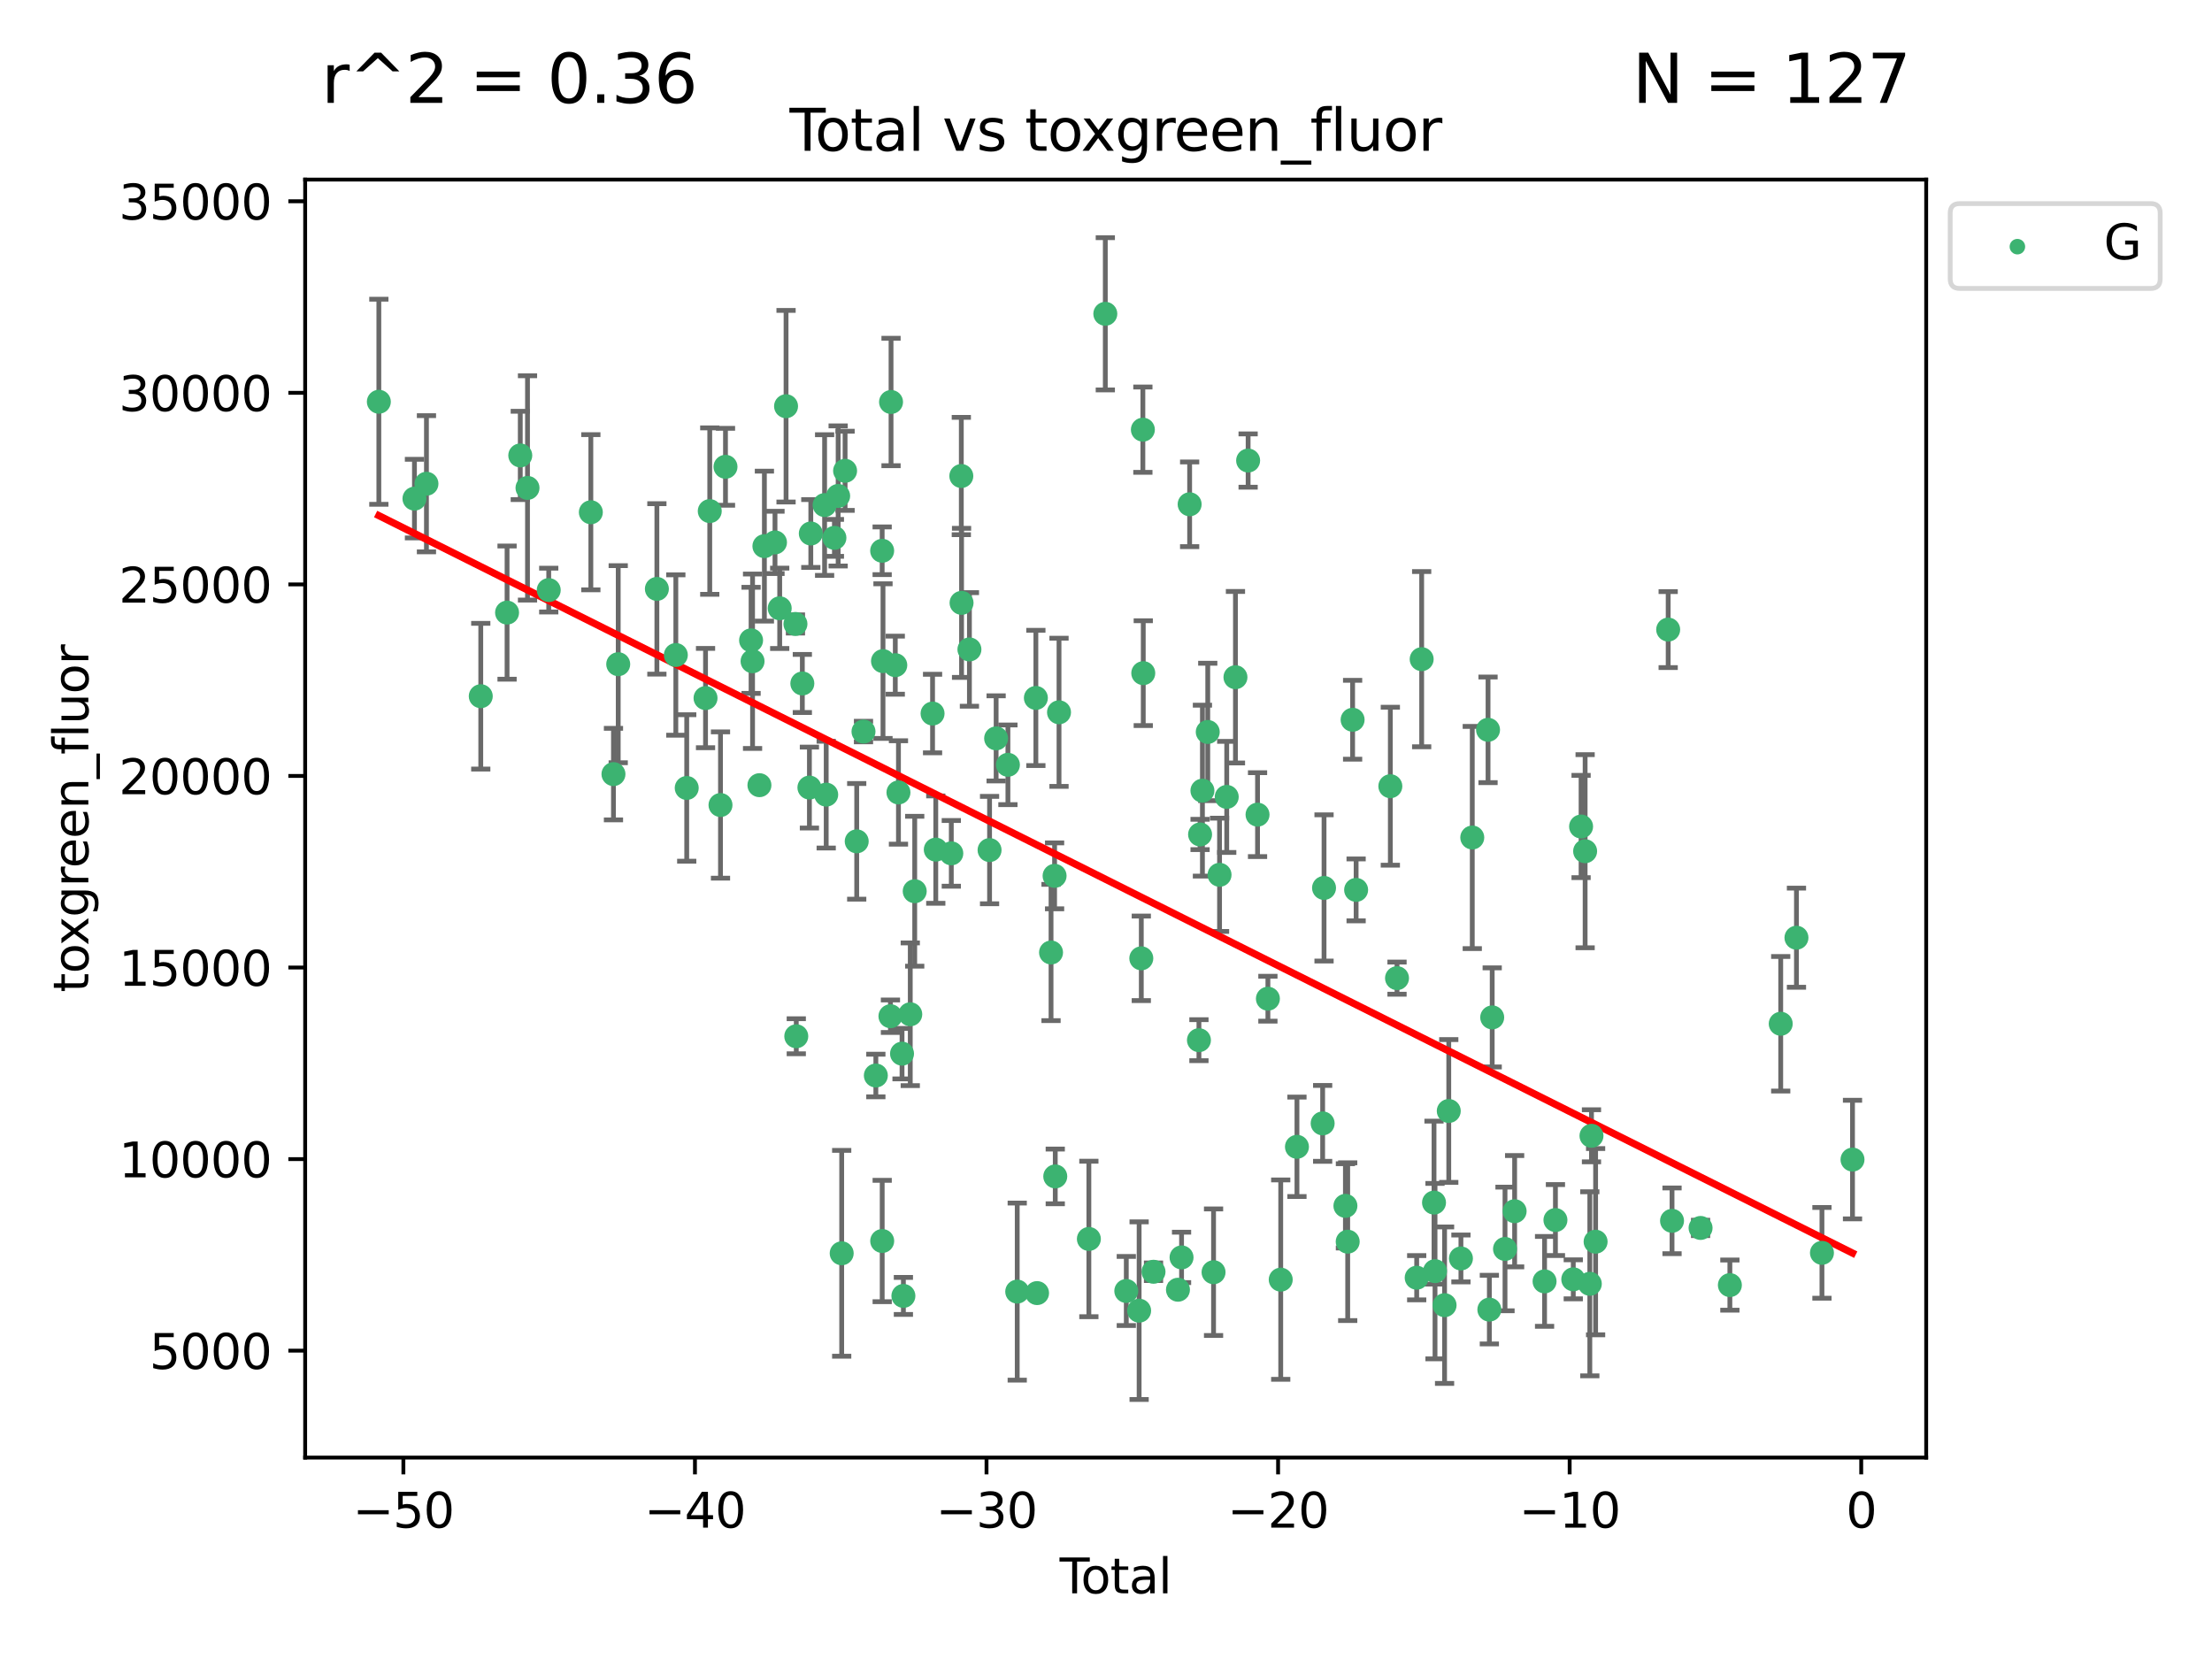 <?xml version="1.0" encoding="utf-8" standalone="no"?>
<!DOCTYPE svg PUBLIC "-//W3C//DTD SVG 1.1//EN"
  "http://www.w3.org/Graphics/SVG/1.1/DTD/svg11.dtd">
<svg xmlns:xlink="http://www.w3.org/1999/xlink" width="460.8pt" height="345.6pt" viewBox="0 0 460.8 345.6" xmlns="http://www.w3.org/2000/svg" version="1.1">
 <defs>
  <style type="text/css">*{stroke-linejoin: round; stroke-linecap: butt}</style>
 </defs>
 <g id="figure_1">
  <g id="patch_1">
   <path d="M 0 345.6 
L 460.8 345.6 
L 460.8 0 
L 0 0 
z
" style="fill: #ffffff"/>
  </g>
  <g id="axes_1">
   <g id="patch_2">
    <path d="M 63.571 303.64 
L 401.26 303.64 
L 401.26 37.411 
L 63.571 37.411 
z
" style="fill: #ffffff"/>
   </g>
   <g id="PathCollection_1">
    <defs>
     <path id="m715e48a32e" d="M 0 1.118 
C 0.297 1.118 0.581 1 0.791 0.791 
C 1 0.581 1.118 0.297 1.118 0 
C 1.118 -0.297 1 -0.581 0.791 -0.791 
C 0.581 -1 0.297 -1.118 0 -1.118 
C -0.297 -1.118 -0.581 -1 -0.791 -0.791 
C -1 -0.581 -1.118 -0.297 -1.118 0 
C -1.118 0.297 -1 0.581 -0.791 0.791 
C -0.581 1 -0.297 1.118 0 1.118 
z
" style="stroke: #3cb371"/>
    </defs>
    <g clip-path="url(#pb71527443d)">
     <use xlink:href="#m715e48a32e" x="78.921" y="83.693" style="fill: #3cb371; stroke: #3cb371"/>
     <use xlink:href="#m715e48a32e" x="86.339" y="103.873" style="fill: #3cb371; stroke: #3cb371"/>
     <use xlink:href="#m715e48a32e" x="88.838" y="100.773" style="fill: #3cb371; stroke: #3cb371"/>
     <use xlink:href="#m715e48a32e" x="100.152" y="145.032" style="fill: #3cb371; stroke: #3cb371"/>
     <use xlink:href="#m715e48a32e" x="105.631" y="127.616" style="fill: #3cb371; stroke: #3cb371"/>
     <use xlink:href="#m715e48a32e" x="108.382" y="94.875" style="fill: #3cb371; stroke: #3cb371"/>
     <use xlink:href="#m715e48a32e" x="109.89" y="101.644" style="fill: #3cb371; stroke: #3cb371"/>
     <use xlink:href="#m715e48a32e" x="114.312" y="122.925" style="fill: #3cb371; stroke: #3cb371"/>
     <use xlink:href="#m715e48a32e" x="123.084" y="106.711" style="fill: #3cb371; stroke: #3cb371"/>
     <use xlink:href="#m715e48a32e" x="127.796" y="161.263" style="fill: #3cb371; stroke: #3cb371"/>
     <use xlink:href="#m715e48a32e" x="128.787" y="138.363" style="fill: #3cb371; stroke: #3cb371"/>
     <use xlink:href="#m715e48a32e" x="136.84" y="122.681" style="fill: #3cb371; stroke: #3cb371"/>
     <use xlink:href="#m715e48a32e" x="140.788" y="136.452" style="fill: #3cb371; stroke: #3cb371"/>
     <use xlink:href="#m715e48a32e" x="143.057" y="164.148" style="fill: #3cb371; stroke: #3cb371"/>
     <use xlink:href="#m715e48a32e" x="146.976" y="145.421" style="fill: #3cb371; stroke: #3cb371"/>
     <use xlink:href="#m715e48a32e" x="147.855" y="106.47" style="fill: #3cb371; stroke: #3cb371"/>
     <use xlink:href="#m715e48a32e" x="150.093" y="167.702" style="fill: #3cb371; stroke: #3cb371"/>
     <use xlink:href="#m715e48a32e" x="151.134" y="97.241" style="fill: #3cb371; stroke: #3cb371"/>
     <use xlink:href="#m715e48a32e" x="156.464" y="133.394" style="fill: #3cb371; stroke: #3cb371"/>
     <use xlink:href="#m715e48a32e" x="156.772" y="137.751" style="fill: #3cb371; stroke: #3cb371"/>
     <use xlink:href="#m715e48a32e" x="158.203" y="163.567" style="fill: #3cb371; stroke: #3cb371"/>
     <use xlink:href="#m715e48a32e" x="159.239" y="113.769" style="fill: #3cb371; stroke: #3cb371"/>
     <use xlink:href="#m715e48a32e" x="161.446" y="112.994" style="fill: #3cb371; stroke: #3cb371"/>
     <use xlink:href="#m715e48a32e" x="162.427" y="126.721" style="fill: #3cb371; stroke: #3cb371"/>
     <use xlink:href="#m715e48a32e" x="163.749" y="84.622" style="fill: #3cb371; stroke: #3cb371"/>
     <use xlink:href="#m715e48a32e" x="165.705" y="129.982" style="fill: #3cb371; stroke: #3cb371"/>
     <use xlink:href="#m715e48a32e" x="165.879" y="215.873" style="fill: #3cb371; stroke: #3cb371"/>
     <use xlink:href="#m715e48a32e" x="167.142" y="142.378" style="fill: #3cb371; stroke: #3cb371"/>
     <use xlink:href="#m715e48a32e" x="168.616" y="164.064" style="fill: #3cb371; stroke: #3cb371"/>
     <use xlink:href="#m715e48a32e" x="168.906" y="111.137" style="fill: #3cb371; stroke: #3cb371"/>
     <use xlink:href="#m715e48a32e" x="171.78" y="105.217" style="fill: #3cb371; stroke: #3cb371"/>
     <use xlink:href="#m715e48a32e" x="172.113" y="165.539" style="fill: #3cb371; stroke: #3cb371"/>
     <use xlink:href="#m715e48a32e" x="173.824" y="112.046" style="fill: #3cb371; stroke: #3cb371"/>
     <use xlink:href="#m715e48a32e" x="174.603" y="103.314" style="fill: #3cb371; stroke: #3cb371"/>
     <use xlink:href="#m715e48a32e" x="175.34" y="261.085" style="fill: #3cb371; stroke: #3cb371"/>
     <use xlink:href="#m715e48a32e" x="176.047" y="98.077" style="fill: #3cb371; stroke: #3cb371"/>
     <use xlink:href="#m715e48a32e" x="178.469" y="175.266" style="fill: #3cb371; stroke: #3cb371"/>
     <use xlink:href="#m715e48a32e" x="179.882" y="152.394" style="fill: #3cb371; stroke: #3cb371"/>
     <use xlink:href="#m715e48a32e" x="182.455" y="224.049" style="fill: #3cb371; stroke: #3cb371"/>
     <use xlink:href="#m715e48a32e" x="183.77" y="114.736" style="fill: #3cb371; stroke: #3cb371"/>
     <use xlink:href="#m715e48a32e" x="183.778" y="258.524" style="fill: #3cb371; stroke: #3cb371"/>
     <use xlink:href="#m715e48a32e" x="183.945" y="137.719" style="fill: #3cb371; stroke: #3cb371"/>
     <use xlink:href="#m715e48a32e" x="185.495" y="211.698" style="fill: #3cb371; stroke: #3cb371"/>
     <use xlink:href="#m715e48a32e" x="185.62" y="83.742" style="fill: #3cb371; stroke: #3cb371"/>
     <use xlink:href="#m715e48a32e" x="186.505" y="138.568" style="fill: #3cb371; stroke: #3cb371"/>
     <use xlink:href="#m715e48a32e" x="187.165" y="165.084" style="fill: #3cb371; stroke: #3cb371"/>
     <use xlink:href="#m715e48a32e" x="187.909" y="219.497" style="fill: #3cb371; stroke: #3cb371"/>
     <use xlink:href="#m715e48a32e" x="188.194" y="269.963" style="fill: #3cb371; stroke: #3cb371"/>
     <use xlink:href="#m715e48a32e" x="189.625" y="211.291" style="fill: #3cb371; stroke: #3cb371"/>
     <use xlink:href="#m715e48a32e" x="190.552" y="185.657" style="fill: #3cb371; stroke: #3cb371"/>
     <use xlink:href="#m715e48a32e" x="194.27" y="148.644" style="fill: #3cb371; stroke: #3cb371"/>
     <use xlink:href="#m715e48a32e" x="194.94" y="176.991" style="fill: #3cb371; stroke: #3cb371"/>
     <use xlink:href="#m715e48a32e" x="198.174" y="177.77" style="fill: #3cb371; stroke: #3cb371"/>
     <use xlink:href="#m715e48a32e" x="200.26" y="99.163" style="fill: #3cb371; stroke: #3cb371"/>
     <use xlink:href="#m715e48a32e" x="200.31" y="125.589" style="fill: #3cb371; stroke: #3cb371"/>
     <use xlink:href="#m715e48a32e" x="201.949" y="135.288" style="fill: #3cb371; stroke: #3cb371"/>
     <use xlink:href="#m715e48a32e" x="206.145" y="177.086" style="fill: #3cb371; stroke: #3cb371"/>
     <use xlink:href="#m715e48a32e" x="207.512" y="153.817" style="fill: #3cb371; stroke: #3cb371"/>
     <use xlink:href="#m715e48a32e" x="209.967" y="159.322" style="fill: #3cb371; stroke: #3cb371"/>
     <use xlink:href="#m715e48a32e" x="211.907" y="269.063" style="fill: #3cb371; stroke: #3cb371"/>
     <use xlink:href="#m715e48a32e" x="215.791" y="145.39" style="fill: #3cb371; stroke: #3cb371"/>
     <use xlink:href="#m715e48a32e" x="216.039" y="269.374" style="fill: #3cb371; stroke: #3cb371"/>
     <use xlink:href="#m715e48a32e" x="218.951" y="198.422" style="fill: #3cb371; stroke: #3cb371"/>
     <use xlink:href="#m715e48a32e" x="219.69" y="182.455" style="fill: #3cb371; stroke: #3cb371"/>
     <use xlink:href="#m715e48a32e" x="219.831" y="245.068" style="fill: #3cb371; stroke: #3cb371"/>
     <use xlink:href="#m715e48a32e" x="220.613" y="148.383" style="fill: #3cb371; stroke: #3cb371"/>
     <use xlink:href="#m715e48a32e" x="226.832" y="258.097" style="fill: #3cb371; stroke: #3cb371"/>
     <use xlink:href="#m715e48a32e" x="230.257" y="65.373" style="fill: #3cb371; stroke: #3cb371"/>
     <use xlink:href="#m715e48a32e" x="234.628" y="268.935" style="fill: #3cb371; stroke: #3cb371"/>
     <use xlink:href="#m715e48a32e" x="237.301" y="273.036" style="fill: #3cb371; stroke: #3cb371"/>
     <use xlink:href="#m715e48a32e" x="237.754" y="199.636" style="fill: #3cb371; stroke: #3cb371"/>
     <use xlink:href="#m715e48a32e" x="238.082" y="89.507" style="fill: #3cb371; stroke: #3cb371"/>
     <use xlink:href="#m715e48a32e" x="238.163" y="140.229" style="fill: #3cb371; stroke: #3cb371"/>
     <use xlink:href="#m715e48a32e" x="240.299" y="264.932" style="fill: #3cb371; stroke: #3cb371"/>
     <use xlink:href="#m715e48a32e" x="245.39" y="268.676" style="fill: #3cb371; stroke: #3cb371"/>
     <use xlink:href="#m715e48a32e" x="246.139" y="261.94" style="fill: #3cb371; stroke: #3cb371"/>
     <use xlink:href="#m715e48a32e" x="247.824" y="105.051" style="fill: #3cb371; stroke: #3cb371"/>
     <use xlink:href="#m715e48a32e" x="249.761" y="216.687" style="fill: #3cb371; stroke: #3cb371"/>
     <use xlink:href="#m715e48a32e" x="249.998" y="173.831" style="fill: #3cb371; stroke: #3cb371"/>
     <use xlink:href="#m715e48a32e" x="250.488" y="164.706" style="fill: #3cb371; stroke: #3cb371"/>
     <use xlink:href="#m715e48a32e" x="251.597" y="152.481" style="fill: #3cb371; stroke: #3cb371"/>
     <use xlink:href="#m715e48a32e" x="252.806" y="265.027" style="fill: #3cb371; stroke: #3cb371"/>
     <use xlink:href="#m715e48a32e" x="254.054" y="182.239" style="fill: #3cb371; stroke: #3cb371"/>
     <use xlink:href="#m715e48a32e" x="255.55" y="166.008" style="fill: #3cb371; stroke: #3cb371"/>
     <use xlink:href="#m715e48a32e" x="257.368" y="141.077" style="fill: #3cb371; stroke: #3cb371"/>
     <use xlink:href="#m715e48a32e" x="260.007" y="95.939" style="fill: #3cb371; stroke: #3cb371"/>
     <use xlink:href="#m715e48a32e" x="261.969" y="169.705" style="fill: #3cb371; stroke: #3cb371"/>
     <use xlink:href="#m715e48a32e" x="264.127" y="208.048" style="fill: #3cb371; stroke: #3cb371"/>
     <use xlink:href="#m715e48a32e" x="266.798" y="266.572" style="fill: #3cb371; stroke: #3cb371"/>
     <use xlink:href="#m715e48a32e" x="270.179" y="238.903" style="fill: #3cb371; stroke: #3cb371"/>
     <use xlink:href="#m715e48a32e" x="275.532" y="234.022" style="fill: #3cb371; stroke: #3cb371"/>
     <use xlink:href="#m715e48a32e" x="275.821" y="184.973" style="fill: #3cb371; stroke: #3cb371"/>
     <use xlink:href="#m715e48a32e" x="280.275" y="251.202" style="fill: #3cb371; stroke: #3cb371"/>
     <use xlink:href="#m715e48a32e" x="280.751" y="258.664" style="fill: #3cb371; stroke: #3cb371"/>
     <use xlink:href="#m715e48a32e" x="281.774" y="149.938" style="fill: #3cb371; stroke: #3cb371"/>
     <use xlink:href="#m715e48a32e" x="282.505" y="185.379" style="fill: #3cb371; stroke: #3cb371"/>
     <use xlink:href="#m715e48a32e" x="289.633" y="163.782" style="fill: #3cb371; stroke: #3cb371"/>
     <use xlink:href="#m715e48a32e" x="291.025" y="203.766" style="fill: #3cb371; stroke: #3cb371"/>
     <use xlink:href="#m715e48a32e" x="295.122" y="266.171" style="fill: #3cb371; stroke: #3cb371"/>
     <use xlink:href="#m715e48a32e" x="296.16" y="137.316" style="fill: #3cb371; stroke: #3cb371"/>
     <use xlink:href="#m715e48a32e" x="298.732" y="250.524" style="fill: #3cb371; stroke: #3cb371"/>
     <use xlink:href="#m715e48a32e" x="298.941" y="264.801" style="fill: #3cb371; stroke: #3cb371"/>
     <use xlink:href="#m715e48a32e" x="300.931" y="271.894" style="fill: #3cb371; stroke: #3cb371"/>
     <use xlink:href="#m715e48a32e" x="301.805" y="231.438" style="fill: #3cb371; stroke: #3cb371"/>
     <use xlink:href="#m715e48a32e" x="304.339" y="262.158" style="fill: #3cb371; stroke: #3cb371"/>
     <use xlink:href="#m715e48a32e" x="306.701" y="174.469" style="fill: #3cb371; stroke: #3cb371"/>
     <use xlink:href="#m715e48a32e" x="309.986" y="152.034" style="fill: #3cb371; stroke: #3cb371"/>
     <use xlink:href="#m715e48a32e" x="310.26" y="272.816" style="fill: #3cb371; stroke: #3cb371"/>
     <use xlink:href="#m715e48a32e" x="310.853" y="211.943" style="fill: #3cb371; stroke: #3cb371"/>
     <use xlink:href="#m715e48a32e" x="313.521" y="260.179" style="fill: #3cb371; stroke: #3cb371"/>
     <use xlink:href="#m715e48a32e" x="315.524" y="252.316" style="fill: #3cb371; stroke: #3cb371"/>
     <use xlink:href="#m715e48a32e" x="321.762" y="266.935" style="fill: #3cb371; stroke: #3cb371"/>
     <use xlink:href="#m715e48a32e" x="324.026" y="254.158" style="fill: #3cb371; stroke: #3cb371"/>
     <use xlink:href="#m715e48a32e" x="327.742" y="266.504" style="fill: #3cb371; stroke: #3cb371"/>
     <use xlink:href="#m715e48a32e" x="329.369" y="172.18" style="fill: #3cb371; stroke: #3cb371"/>
     <use xlink:href="#m715e48a32e" x="330.211" y="177.324" style="fill: #3cb371; stroke: #3cb371"/>
     <use xlink:href="#m715e48a32e" x="331.188" y="267.439" style="fill: #3cb371; stroke: #3cb371"/>
     <use xlink:href="#m715e48a32e" x="331.534" y="236.606" style="fill: #3cb371; stroke: #3cb371"/>
     <use xlink:href="#m715e48a32e" x="332.395" y="258.668" style="fill: #3cb371; stroke: #3cb371"/>
     <use xlink:href="#m715e48a32e" x="347.512" y="131.154" style="fill: #3cb371; stroke: #3cb371"/>
     <use xlink:href="#m715e48a32e" x="348.316" y="254.319" style="fill: #3cb371; stroke: #3cb371"/>
     <use xlink:href="#m715e48a32e" x="354.261" y="255.803" style="fill: #3cb371; stroke: #3cb371"/>
     <use xlink:href="#m715e48a32e" x="360.365" y="267.709" style="fill: #3cb371; stroke: #3cb371"/>
     <use xlink:href="#m715e48a32e" x="370.957" y="213.267" style="fill: #3cb371; stroke: #3cb371"/>
     <use xlink:href="#m715e48a32e" x="374.235" y="195.341" style="fill: #3cb371; stroke: #3cb371"/>
     <use xlink:href="#m715e48a32e" x="379.546" y="260.99" style="fill: #3cb371; stroke: #3cb371"/>
     <use xlink:href="#m715e48a32e" x="385.911" y="241.561" style="fill: #3cb371; stroke: #3cb371"/>
    </g>
   </g>
   <g id="matplotlib.axis_1">
    <g id="xtick_1">
     <g id="line2d_1">
      <defs>
       <path id="m5c8cbb442e" d="M 0 0 
L 0 3.5 
" style="stroke: #000000; stroke-width: 0.8"/>
      </defs>
      <g>
       <use xlink:href="#m5c8cbb442e" x="84.033" y="303.64" style="stroke: #000000; stroke-width: 0.8"/>
      </g>
     </g>
     <g id="text_1">
      <!-- −50 -->
      <g transform="translate(73.48 318.238)scale(0.1 -0.1)">
       <defs>
        <path id="DejaVuSans-2212" d="M 678 2272 
L 4684 2272 
L 4684 1741 
L 678 1741 
L 678 2272 
z
" transform="scale(0.016)"/>
        <path id="DejaVuSans-35" d="M 691 4666 
L 3169 4666 
L 3169 4134 
L 1269 4134 
L 1269 2991 
Q 1406 3038 1543 3061 
Q 1681 3084 1819 3084 
Q 2600 3084 3056 2656 
Q 3513 2228 3513 1497 
Q 3513 744 3044 326 
Q 2575 -91 1722 -91 
Q 1428 -91 1123 -41 
Q 819 9 494 109 
L 494 744 
Q 775 591 1075 516 
Q 1375 441 1709 441 
Q 2250 441 2565 725 
Q 2881 1009 2881 1497 
Q 2881 1984 2565 2268 
Q 2250 2553 1709 2553 
Q 1456 2553 1204 2497 
Q 953 2441 691 2322 
L 691 4666 
z
" transform="scale(0.016)"/>
        <path id="DejaVuSans-30" d="M 2034 4250 
Q 1547 4250 1301 3770 
Q 1056 3291 1056 2328 
Q 1056 1369 1301 889 
Q 1547 409 2034 409 
Q 2525 409 2770 889 
Q 3016 1369 3016 2328 
Q 3016 3291 2770 3770 
Q 2525 4250 2034 4250 
z
M 2034 4750 
Q 2819 4750 3233 4129 
Q 3647 3509 3647 2328 
Q 3647 1150 3233 529 
Q 2819 -91 2034 -91 
Q 1250 -91 836 529 
Q 422 1150 422 2328 
Q 422 3509 836 4129 
Q 1250 4750 2034 4750 
z
" transform="scale(0.016)"/>
       </defs>
       <use xlink:href="#DejaVuSans-2212"/>
       <use xlink:href="#DejaVuSans-35" x="83.789"/>
       <use xlink:href="#DejaVuSans-30" x="147.412"/>
      </g>
     </g>
    </g>
    <g id="xtick_2">
     <g id="line2d_2">
      <g>
       <use xlink:href="#m5c8cbb442e" x="144.772" y="303.64" style="stroke: #000000; stroke-width: 0.8"/>
      </g>
     </g>
     <g id="text_2">
      <!-- −40 -->
      <g transform="translate(134.219 318.238)scale(0.1 -0.1)">
       <defs>
        <path id="DejaVuSans-34" d="M 2419 4116 
L 825 1625 
L 2419 1625 
L 2419 4116 
z
M 2253 4666 
L 3047 4666 
L 3047 1625 
L 3713 1625 
L 3713 1100 
L 3047 1100 
L 3047 0 
L 2419 0 
L 2419 1100 
L 313 1100 
L 313 1709 
L 2253 4666 
z
" transform="scale(0.016)"/>
       </defs>
       <use xlink:href="#DejaVuSans-2212"/>
       <use xlink:href="#DejaVuSans-34" x="83.789"/>
       <use xlink:href="#DejaVuSans-30" x="147.412"/>
      </g>
     </g>
    </g>
    <g id="xtick_3">
     <g id="line2d_3">
      <g>
       <use xlink:href="#m5c8cbb442e" x="205.51" y="303.64" style="stroke: #000000; stroke-width: 0.8"/>
      </g>
     </g>
     <g id="text_3">
      <!-- −30 -->
      <g transform="translate(194.958 318.238)scale(0.1 -0.1)">
       <defs>
        <path id="DejaVuSans-33" d="M 2597 2516 
Q 3050 2419 3304 2112 
Q 3559 1806 3559 1356 
Q 3559 666 3084 287 
Q 2609 -91 1734 -91 
Q 1441 -91 1130 -33 
Q 819 25 488 141 
L 488 750 
Q 750 597 1062 519 
Q 1375 441 1716 441 
Q 2309 441 2620 675 
Q 2931 909 2931 1356 
Q 2931 1769 2642 2001 
Q 2353 2234 1838 2234 
L 1294 2234 
L 1294 2753 
L 1863 2753 
Q 2328 2753 2575 2939 
Q 2822 3125 2822 3475 
Q 2822 3834 2567 4026 
Q 2313 4219 1838 4219 
Q 1578 4219 1281 4162 
Q 984 4106 628 3988 
L 628 4550 
Q 988 4650 1302 4700 
Q 1616 4750 1894 4750 
Q 2613 4750 3031 4423 
Q 3450 4097 3450 3541 
Q 3450 3153 3228 2886 
Q 3006 2619 2597 2516 
z
" transform="scale(0.016)"/>
       </defs>
       <use xlink:href="#DejaVuSans-2212"/>
       <use xlink:href="#DejaVuSans-33" x="83.789"/>
       <use xlink:href="#DejaVuSans-30" x="147.412"/>
      </g>
     </g>
    </g>
    <g id="xtick_4">
     <g id="line2d_4">
      <g>
       <use xlink:href="#m5c8cbb442e" x="266.249" y="303.64" style="stroke: #000000; stroke-width: 0.8"/>
      </g>
     </g>
     <g id="text_4">
      <!-- −20 -->
      <g transform="translate(255.697 318.238)scale(0.1 -0.1)">
       <defs>
        <path id="DejaVuSans-32" d="M 1228 531 
L 3431 531 
L 3431 0 
L 469 0 
L 469 531 
Q 828 903 1448 1529 
Q 2069 2156 2228 2338 
Q 2531 2678 2651 2914 
Q 2772 3150 2772 3378 
Q 2772 3750 2511 3984 
Q 2250 4219 1831 4219 
Q 1534 4219 1204 4116 
Q 875 4013 500 3803 
L 500 4441 
Q 881 4594 1212 4672 
Q 1544 4750 1819 4750 
Q 2544 4750 2975 4387 
Q 3406 4025 3406 3419 
Q 3406 3131 3298 2873 
Q 3191 2616 2906 2266 
Q 2828 2175 2409 1742 
Q 1991 1309 1228 531 
z
" transform="scale(0.016)"/>
       </defs>
       <use xlink:href="#DejaVuSans-2212"/>
       <use xlink:href="#DejaVuSans-32" x="83.789"/>
       <use xlink:href="#DejaVuSans-30" x="147.412"/>
      </g>
     </g>
    </g>
    <g id="xtick_5">
     <g id="line2d_5">
      <g>
       <use xlink:href="#m5c8cbb442e" x="326.988" y="303.64" style="stroke: #000000; stroke-width: 0.8"/>
      </g>
     </g>
     <g id="text_5">
      <!-- −10 -->
      <g transform="translate(316.436 318.238)scale(0.1 -0.1)">
       <defs>
        <path id="DejaVuSans-31" d="M 794 531 
L 1825 531 
L 1825 4091 
L 703 3866 
L 703 4441 
L 1819 4666 
L 2450 4666 
L 2450 531 
L 3481 531 
L 3481 0 
L 794 0 
L 794 531 
z
" transform="scale(0.016)"/>
       </defs>
       <use xlink:href="#DejaVuSans-2212"/>
       <use xlink:href="#DejaVuSans-31" x="83.789"/>
       <use xlink:href="#DejaVuSans-30" x="147.412"/>
      </g>
     </g>
    </g>
    <g id="xtick_6">
     <g id="line2d_6">
      <g>
       <use xlink:href="#m5c8cbb442e" x="387.727" y="303.64" style="stroke: #000000; stroke-width: 0.8"/>
      </g>
     </g>
     <g id="text_6">
      <!-- 0 -->
      <g transform="translate(384.546 318.238)scale(0.1 -0.1)">
       <use xlink:href="#DejaVuSans-30"/>
      </g>
     </g>
    </g>
    <g id="text_7">
     <!-- Total -->
     <g transform="translate(220.739 331.917)scale(0.1 -0.1)">
      <defs>
       <path id="DejaVuSans-54" d="M -19 4666 
L 3928 4666 
L 3928 4134 
L 2272 4134 
L 2272 0 
L 1638 0 
L 1638 4134 
L -19 4134 
L -19 4666 
z
" transform="scale(0.016)"/>
       <path id="DejaVuSans-6f" d="M 1959 3097 
Q 1497 3097 1228 2736 
Q 959 2375 959 1747 
Q 959 1119 1226 758 
Q 1494 397 1959 397 
Q 2419 397 2687 759 
Q 2956 1122 2956 1747 
Q 2956 2369 2687 2733 
Q 2419 3097 1959 3097 
z
M 1959 3584 
Q 2709 3584 3137 3096 
Q 3566 2609 3566 1747 
Q 3566 888 3137 398 
Q 2709 -91 1959 -91 
Q 1206 -91 779 398 
Q 353 888 353 1747 
Q 353 2609 779 3096 
Q 1206 3584 1959 3584 
z
" transform="scale(0.016)"/>
       <path id="DejaVuSans-74" d="M 1172 4494 
L 1172 3500 
L 2356 3500 
L 2356 3053 
L 1172 3053 
L 1172 1153 
Q 1172 725 1289 603 
Q 1406 481 1766 481 
L 2356 481 
L 2356 0 
L 1766 0 
Q 1100 0 847 248 
Q 594 497 594 1153 
L 594 3053 
L 172 3053 
L 172 3500 
L 594 3500 
L 594 4494 
L 1172 4494 
z
" transform="scale(0.016)"/>
       <path id="DejaVuSans-61" d="M 2194 1759 
Q 1497 1759 1228 1600 
Q 959 1441 959 1056 
Q 959 750 1161 570 
Q 1363 391 1709 391 
Q 2188 391 2477 730 
Q 2766 1069 2766 1631 
L 2766 1759 
L 2194 1759 
z
M 3341 1997 
L 3341 0 
L 2766 0 
L 2766 531 
Q 2569 213 2275 61 
Q 1981 -91 1556 -91 
Q 1019 -91 701 211 
Q 384 513 384 1019 
Q 384 1609 779 1909 
Q 1175 2209 1959 2209 
L 2766 2209 
L 2766 2266 
Q 2766 2663 2505 2880 
Q 2244 3097 1772 3097 
Q 1472 3097 1187 3025 
Q 903 2953 641 2809 
L 641 3341 
Q 956 3463 1253 3523 
Q 1550 3584 1831 3584 
Q 2591 3584 2966 3190 
Q 3341 2797 3341 1997 
z
" transform="scale(0.016)"/>
       <path id="DejaVuSans-6c" d="M 603 4863 
L 1178 4863 
L 1178 0 
L 603 0 
L 603 4863 
z
" transform="scale(0.016)"/>
      </defs>
      <use xlink:href="#DejaVuSans-54"/>
      <use xlink:href="#DejaVuSans-6f" x="44.084"/>
      <use xlink:href="#DejaVuSans-74" x="105.266"/>
      <use xlink:href="#DejaVuSans-61" x="144.475"/>
      <use xlink:href="#DejaVuSans-6c" x="205.754"/>
     </g>
    </g>
   </g>
   <g id="matplotlib.axis_2">
    <g id="ytick_1">
     <g id="line2d_7">
      <defs>
       <path id="m277e0db2fd" d="M 0 0 
L -3.5 0 
" style="stroke: #000000; stroke-width: 0.8"/>
      </defs>
      <g>
       <use xlink:href="#m277e0db2fd" x="63.571" y="281.368" style="stroke: #000000; stroke-width: 0.8"/>
      </g>
     </g>
     <g id="text_8">
      <!-- 5000 -->
      <g transform="translate(31.121 285.168)scale(0.1 -0.1)">
       <use xlink:href="#DejaVuSans-35"/>
       <use xlink:href="#DejaVuSans-30" x="63.623"/>
       <use xlink:href="#DejaVuSans-30" x="127.246"/>
       <use xlink:href="#DejaVuSans-30" x="190.869"/>
      </g>
     </g>
    </g>
    <g id="ytick_2">
     <g id="line2d_8">
      <g>
       <use xlink:href="#m277e0db2fd" x="63.571" y="241.461" style="stroke: #000000; stroke-width: 0.8"/>
      </g>
     </g>
     <g id="text_9">
      <!-- 10000 -->
      <g transform="translate(24.759 245.261)scale(0.1 -0.1)">
       <use xlink:href="#DejaVuSans-31"/>
       <use xlink:href="#DejaVuSans-30" x="63.623"/>
       <use xlink:href="#DejaVuSans-30" x="127.246"/>
       <use xlink:href="#DejaVuSans-30" x="190.869"/>
       <use xlink:href="#DejaVuSans-30" x="254.492"/>
      </g>
     </g>
    </g>
    <g id="ytick_3">
     <g id="line2d_9">
      <g>
       <use xlink:href="#m277e0db2fd" x="63.571" y="201.554" style="stroke: #000000; stroke-width: 0.8"/>
      </g>
     </g>
     <g id="text_10">
      <!-- 15000 -->
      <g transform="translate(24.759 205.353)scale(0.1 -0.1)">
       <use xlink:href="#DejaVuSans-31"/>
       <use xlink:href="#DejaVuSans-35" x="63.623"/>
       <use xlink:href="#DejaVuSans-30" x="127.246"/>
       <use xlink:href="#DejaVuSans-30" x="190.869"/>
       <use xlink:href="#DejaVuSans-30" x="254.492"/>
      </g>
     </g>
    </g>
    <g id="ytick_4">
     <g id="line2d_10">
      <g>
       <use xlink:href="#m277e0db2fd" x="63.571" y="161.647" style="stroke: #000000; stroke-width: 0.8"/>
      </g>
     </g>
     <g id="text_11">
      <!-- 20000 -->
      <g transform="translate(24.759 165.446)scale(0.1 -0.1)">
       <use xlink:href="#DejaVuSans-32"/>
       <use xlink:href="#DejaVuSans-30" x="63.623"/>
       <use xlink:href="#DejaVuSans-30" x="127.246"/>
       <use xlink:href="#DejaVuSans-30" x="190.869"/>
       <use xlink:href="#DejaVuSans-30" x="254.492"/>
      </g>
     </g>
    </g>
    <g id="ytick_5">
     <g id="line2d_11">
      <g>
       <use xlink:href="#m277e0db2fd" x="63.571" y="121.74" style="stroke: #000000; stroke-width: 0.8"/>
      </g>
     </g>
     <g id="text_12">
      <!-- 25000 -->
      <g transform="translate(24.759 125.539)scale(0.1 -0.1)">
       <use xlink:href="#DejaVuSans-32"/>
       <use xlink:href="#DejaVuSans-35" x="63.623"/>
       <use xlink:href="#DejaVuSans-30" x="127.246"/>
       <use xlink:href="#DejaVuSans-30" x="190.869"/>
       <use xlink:href="#DejaVuSans-30" x="254.492"/>
      </g>
     </g>
    </g>
    <g id="ytick_6">
     <g id="line2d_12">
      <g>
       <use xlink:href="#m277e0db2fd" x="63.571" y="81.833" style="stroke: #000000; stroke-width: 0.8"/>
      </g>
     </g>
     <g id="text_13">
      <!-- 30000 -->
      <g transform="translate(24.759 85.632)scale(0.1 -0.1)">
       <use xlink:href="#DejaVuSans-33"/>
       <use xlink:href="#DejaVuSans-30" x="63.623"/>
       <use xlink:href="#DejaVuSans-30" x="127.246"/>
       <use xlink:href="#DejaVuSans-30" x="190.869"/>
       <use xlink:href="#DejaVuSans-30" x="254.492"/>
      </g>
     </g>
    </g>
    <g id="ytick_7">
     <g id="line2d_13">
      <g>
       <use xlink:href="#m277e0db2fd" x="63.571" y="41.926" style="stroke: #000000; stroke-width: 0.8"/>
      </g>
     </g>
     <g id="text_14">
      <!-- 35000 -->
      <g transform="translate(24.759 45.725)scale(0.1 -0.1)">
       <use xlink:href="#DejaVuSans-33"/>
       <use xlink:href="#DejaVuSans-35" x="63.623"/>
       <use xlink:href="#DejaVuSans-30" x="127.246"/>
       <use xlink:href="#DejaVuSans-30" x="190.869"/>
       <use xlink:href="#DejaVuSans-30" x="254.492"/>
      </g>
     </g>
    </g>
    <g id="text_15">
     <!-- toxgreen_fluor -->
     <g transform="translate(18.401 206.72)rotate(-90)scale(0.1 -0.1)">
      <defs>
       <path id="DejaVuSans-78" d="M 3513 3500 
L 2247 1797 
L 3578 0 
L 2900 0 
L 1881 1375 
L 863 0 
L 184 0 
L 1544 1831 
L 300 3500 
L 978 3500 
L 1906 2253 
L 2834 3500 
L 3513 3500 
z
" transform="scale(0.016)"/>
       <path id="DejaVuSans-67" d="M 2906 1791 
Q 2906 2416 2648 2759 
Q 2391 3103 1925 3103 
Q 1463 3103 1205 2759 
Q 947 2416 947 1791 
Q 947 1169 1205 825 
Q 1463 481 1925 481 
Q 2391 481 2648 825 
Q 2906 1169 2906 1791 
z
M 3481 434 
Q 3481 -459 3084 -895 
Q 2688 -1331 1869 -1331 
Q 1566 -1331 1297 -1286 
Q 1028 -1241 775 -1147 
L 775 -588 
Q 1028 -725 1275 -790 
Q 1522 -856 1778 -856 
Q 2344 -856 2625 -561 
Q 2906 -266 2906 331 
L 2906 616 
Q 2728 306 2450 153 
Q 2172 0 1784 0 
Q 1141 0 747 490 
Q 353 981 353 1791 
Q 353 2603 747 3093 
Q 1141 3584 1784 3584 
Q 2172 3584 2450 3431 
Q 2728 3278 2906 2969 
L 2906 3500 
L 3481 3500 
L 3481 434 
z
" transform="scale(0.016)"/>
       <path id="DejaVuSans-72" d="M 2631 2963 
Q 2534 3019 2420 3045 
Q 2306 3072 2169 3072 
Q 1681 3072 1420 2755 
Q 1159 2438 1159 1844 
L 1159 0 
L 581 0 
L 581 3500 
L 1159 3500 
L 1159 2956 
Q 1341 3275 1631 3429 
Q 1922 3584 2338 3584 
Q 2397 3584 2469 3576 
Q 2541 3569 2628 3553 
L 2631 2963 
z
" transform="scale(0.016)"/>
       <path id="DejaVuSans-65" d="M 3597 1894 
L 3597 1613 
L 953 1613 
Q 991 1019 1311 708 
Q 1631 397 2203 397 
Q 2534 397 2845 478 
Q 3156 559 3463 722 
L 3463 178 
Q 3153 47 2828 -22 
Q 2503 -91 2169 -91 
Q 1331 -91 842 396 
Q 353 884 353 1716 
Q 353 2575 817 3079 
Q 1281 3584 2069 3584 
Q 2775 3584 3186 3129 
Q 3597 2675 3597 1894 
z
M 3022 2063 
Q 3016 2534 2758 2815 
Q 2500 3097 2075 3097 
Q 1594 3097 1305 2825 
Q 1016 2553 972 2059 
L 3022 2063 
z
" transform="scale(0.016)"/>
       <path id="DejaVuSans-6e" d="M 3513 2113 
L 3513 0 
L 2938 0 
L 2938 2094 
Q 2938 2591 2744 2837 
Q 2550 3084 2163 3084 
Q 1697 3084 1428 2787 
Q 1159 2491 1159 1978 
L 1159 0 
L 581 0 
L 581 3500 
L 1159 3500 
L 1159 2956 
Q 1366 3272 1645 3428 
Q 1925 3584 2291 3584 
Q 2894 3584 3203 3211 
Q 3513 2838 3513 2113 
z
" transform="scale(0.016)"/>
       <path id="DejaVuSans-5f" d="M 3263 -1063 
L 3263 -1509 
L -63 -1509 
L -63 -1063 
L 3263 -1063 
z
" transform="scale(0.016)"/>
       <path id="DejaVuSans-66" d="M 2375 4863 
L 2375 4384 
L 1825 4384 
Q 1516 4384 1395 4259 
Q 1275 4134 1275 3809 
L 1275 3500 
L 2222 3500 
L 2222 3053 
L 1275 3053 
L 1275 0 
L 697 0 
L 697 3053 
L 147 3053 
L 147 3500 
L 697 3500 
L 697 3744 
Q 697 4328 969 4595 
Q 1241 4863 1831 4863 
L 2375 4863 
z
" transform="scale(0.016)"/>
       <path id="DejaVuSans-75" d="M 544 1381 
L 544 3500 
L 1119 3500 
L 1119 1403 
Q 1119 906 1312 657 
Q 1506 409 1894 409 
Q 2359 409 2629 706 
Q 2900 1003 2900 1516 
L 2900 3500 
L 3475 3500 
L 3475 0 
L 2900 0 
L 2900 538 
Q 2691 219 2414 64 
Q 2138 -91 1772 -91 
Q 1169 -91 856 284 
Q 544 659 544 1381 
z
M 1991 3584 
L 1991 3584 
z
" transform="scale(0.016)"/>
      </defs>
      <use xlink:href="#DejaVuSans-74"/>
      <use xlink:href="#DejaVuSans-6f" x="39.209"/>
      <use xlink:href="#DejaVuSans-78" x="97.266"/>
      <use xlink:href="#DejaVuSans-67" x="156.445"/>
      <use xlink:href="#DejaVuSans-72" x="219.922"/>
      <use xlink:href="#DejaVuSans-65" x="258.785"/>
      <use xlink:href="#DejaVuSans-65" x="320.309"/>
      <use xlink:href="#DejaVuSans-6e" x="381.832"/>
      <use xlink:href="#DejaVuSans-5f" x="445.211"/>
      <use xlink:href="#DejaVuSans-66" x="495.211"/>
      <use xlink:href="#DejaVuSans-6c" x="530.416"/>
      <use xlink:href="#DejaVuSans-75" x="558.199"/>
      <use xlink:href="#DejaVuSans-6f" x="621.578"/>
      <use xlink:href="#DejaVuSans-72" x="682.76"/>
     </g>
    </g>
   </g>
   <g id="LineCollection_1">
    <path d="M 78.921 105.06 
L 78.921 62.327 
" clip-path="url(#pb71527443d)" style="fill: none; stroke: #696969"/>
    <path d="M 86.339 112.063 
L 86.339 95.683 
" clip-path="url(#pb71527443d)" style="fill: none; stroke: #696969"/>
    <path d="M 88.838 114.961 
L 88.838 86.584 
" clip-path="url(#pb71527443d)" style="fill: none; stroke: #696969"/>
    <path d="M 100.152 160.211 
L 100.152 129.854 
" clip-path="url(#pb71527443d)" style="fill: none; stroke: #696969"/>
    <path d="M 105.631 141.487 
L 105.631 113.745 
" clip-path="url(#pb71527443d)" style="fill: none; stroke: #696969"/>
    <path d="M 108.382 104.075 
L 108.382 85.675 
" clip-path="url(#pb71527443d)" style="fill: none; stroke: #696969"/>
    <path d="M 109.89 125.005 
L 109.89 78.282 
" clip-path="url(#pb71527443d)" style="fill: none; stroke: #696969"/>
    <path d="M 114.312 127.489 
L 114.312 118.361 
" clip-path="url(#pb71527443d)" style="fill: none; stroke: #696969"/>
    <path d="M 123.084 122.875 
L 123.084 90.547 
" clip-path="url(#pb71527443d)" style="fill: none; stroke: #696969"/>
    <path d="M 127.796 170.799 
L 127.796 151.727 
" clip-path="url(#pb71527443d)" style="fill: none; stroke: #696969"/>
    <path d="M 128.787 158.891 
L 128.787 117.834 
" clip-path="url(#pb71527443d)" style="fill: none; stroke: #696969"/>
    <path d="M 136.84 140.434 
L 136.84 104.928 
" clip-path="url(#pb71527443d)" style="fill: none; stroke: #696969"/>
    <path d="M 140.788 153.156 
L 140.788 119.748 
" clip-path="url(#pb71527443d)" style="fill: none; stroke: #696969"/>
    <path d="M 143.057 179.406 
L 143.057 148.891 
" clip-path="url(#pb71527443d)" style="fill: none; stroke: #696969"/>
    <path d="M 146.976 155.762 
L 146.976 135.079 
" clip-path="url(#pb71527443d)" style="fill: none; stroke: #696969"/>
    <path d="M 147.855 123.806 
L 147.855 89.135 
" clip-path="url(#pb71527443d)" style="fill: none; stroke: #696969"/>
    <path d="M 150.093 182.941 
L 150.093 152.463 
" clip-path="url(#pb71527443d)" style="fill: none; stroke: #696969"/>
    <path d="M 151.134 105.256 
L 151.134 89.227 
" clip-path="url(#pb71527443d)" style="fill: none; stroke: #696969"/>
    <path d="M 156.464 144.444 
L 156.464 122.345 
" clip-path="url(#pb71527443d)" style="fill: none; stroke: #696969"/>
    <path d="M 156.772 155.918 
L 156.772 119.583 
" clip-path="url(#pb71527443d)" style="fill: none; stroke: #696969"/>
    <path d="M 158.203 164.164 
L 158.203 162.969 
" clip-path="url(#pb71527443d)" style="fill: none; stroke: #696969"/>
    <path d="M 159.239 129.385 
L 159.239 98.153 
" clip-path="url(#pb71527443d)" style="fill: none; stroke: #696969"/>
    <path d="M 161.446 119.485 
L 161.446 106.503 
" clip-path="url(#pb71527443d)" style="fill: none; stroke: #696969"/>
    <path d="M 162.427 135.094 
L 162.427 118.348 
" clip-path="url(#pb71527443d)" style="fill: none; stroke: #696969"/>
    <path d="M 163.749 104.578 
L 163.749 64.666 
" clip-path="url(#pb71527443d)" style="fill: none; stroke: #696969"/>
    <path d="M 165.705 131.879 
L 165.705 128.085 
" clip-path="url(#pb71527443d)" style="fill: none; stroke: #696969"/>
    <path d="M 165.879 219.523 
L 165.879 212.223 
" clip-path="url(#pb71527443d)" style="fill: none; stroke: #696969"/>
    <path d="M 167.142 148.426 
L 167.142 136.33 
" clip-path="url(#pb71527443d)" style="fill: none; stroke: #696969"/>
    <path d="M 168.616 172.496 
L 168.616 155.632 
" clip-path="url(#pb71527443d)" style="fill: none; stroke: #696969"/>
    <path d="M 168.906 118.202 
L 168.906 104.072 
" clip-path="url(#pb71527443d)" style="fill: none; stroke: #696969"/>
    <path d="M 171.78 119.871 
L 171.78 90.564 
" clip-path="url(#pb71527443d)" style="fill: none; stroke: #696969"/>
    <path d="M 172.113 176.661 
L 172.113 154.416 
" clip-path="url(#pb71527443d)" style="fill: none; stroke: #696969"/>
    <path d="M 173.824 115.891 
L 173.824 108.201 
" clip-path="url(#pb71527443d)" style="fill: none; stroke: #696969"/>
    <path d="M 174.603 117.91 
L 174.603 88.718 
" clip-path="url(#pb71527443d)" style="fill: none; stroke: #696969"/>
    <path d="M 175.34 282.527 
L 175.34 239.644 
" clip-path="url(#pb71527443d)" style="fill: none; stroke: #696969"/>
    <path d="M 176.047 106.32 
L 176.047 89.834 
" clip-path="url(#pb71527443d)" style="fill: none; stroke: #696969"/>
    <path d="M 178.469 187.31 
L 178.469 163.222 
" clip-path="url(#pb71527443d)" style="fill: none; stroke: #696969"/>
    <path d="M 179.882 154.535 
L 179.882 150.253 
" clip-path="url(#pb71527443d)" style="fill: none; stroke: #696969"/>
    <path d="M 182.455 228.487 
L 182.455 219.611 
" clip-path="url(#pb71527443d)" style="fill: none; stroke: #696969"/>
    <path d="M 183.77 119.706 
L 183.77 109.767 
" clip-path="url(#pb71527443d)" style="fill: none; stroke: #696969"/>
    <path d="M 183.778 271.166 
L 183.778 245.883 
" clip-path="url(#pb71527443d)" style="fill: none; stroke: #696969"/>
    <path d="M 183.945 153.826 
L 183.945 121.613 
" clip-path="url(#pb71527443d)" style="fill: none; stroke: #696969"/>
    <path d="M 185.495 215.081 
L 185.495 208.316 
" clip-path="url(#pb71527443d)" style="fill: none; stroke: #696969"/>
    <path d="M 185.62 97.016 
L 185.62 70.469 
" clip-path="url(#pb71527443d)" style="fill: none; stroke: #696969"/>
    <path d="M 186.505 144.617 
L 186.505 132.52 
" clip-path="url(#pb71527443d)" style="fill: none; stroke: #696969"/>
    <path d="M 187.165 175.854 
L 187.165 154.314 
" clip-path="url(#pb71527443d)" style="fill: none; stroke: #696969"/>
    <path d="M 187.909 224.752 
L 187.909 214.243 
" clip-path="url(#pb71527443d)" style="fill: none; stroke: #696969"/>
    <path d="M 188.194 273.817 
L 188.194 266.108 
" clip-path="url(#pb71527443d)" style="fill: none; stroke: #696969"/>
    <path d="M 189.625 226.152 
L 189.625 196.431 
" clip-path="url(#pb71527443d)" style="fill: none; stroke: #696969"/>
    <path d="M 190.552 201.27 
L 190.552 170.044 
" clip-path="url(#pb71527443d)" style="fill: none; stroke: #696969"/>
    <path d="M 194.27 156.824 
L 194.27 140.465 
" clip-path="url(#pb71527443d)" style="fill: none; stroke: #696969"/>
    <path d="M 194.94 188.174 
L 194.94 165.807 
" clip-path="url(#pb71527443d)" style="fill: none; stroke: #696969"/>
    <path d="M 198.174 184.614 
L 198.174 170.926 
" clip-path="url(#pb71527443d)" style="fill: none; stroke: #696969"/>
    <path d="M 200.26 111.382 
L 200.26 86.944 
" clip-path="url(#pb71527443d)" style="fill: none; stroke: #696969"/>
    <path d="M 200.31 141.117 
L 200.31 110.061 
" clip-path="url(#pb71527443d)" style="fill: none; stroke: #696969"/>
    <path d="M 201.949 147.118 
L 201.949 123.458 
" clip-path="url(#pb71527443d)" style="fill: none; stroke: #696969"/>
    <path d="M 206.145 188.272 
L 206.145 165.901 
" clip-path="url(#pb71527443d)" style="fill: none; stroke: #696969"/>
    <path d="M 207.512 162.683 
L 207.512 144.951 
" clip-path="url(#pb71527443d)" style="fill: none; stroke: #696969"/>
    <path d="M 209.967 167.622 
L 209.967 151.022 
" clip-path="url(#pb71527443d)" style="fill: none; stroke: #696969"/>
    <path d="M 211.907 287.508 
L 211.907 250.617 
" clip-path="url(#pb71527443d)" style="fill: none; stroke: #696969"/>
    <path d="M 215.791 159.478 
L 215.791 131.301 
" clip-path="url(#pb71527443d)" style="fill: none; stroke: #696969"/>
    <path d="M 216.039 270.052 
L 216.039 268.696 
" clip-path="url(#pb71527443d)" style="fill: none; stroke: #696969"/>
    <path d="M 218.951 212.617 
L 218.951 184.226 
" clip-path="url(#pb71527443d)" style="fill: none; stroke: #696969"/>
    <path d="M 219.69 189.321 
L 219.69 175.589 
" clip-path="url(#pb71527443d)" style="fill: none; stroke: #696969"/>
    <path d="M 219.831 250.765 
L 219.831 239.37 
" clip-path="url(#pb71527443d)" style="fill: none; stroke: #696969"/>
    <path d="M 220.613 163.816 
L 220.613 132.949 
" clip-path="url(#pb71527443d)" style="fill: none; stroke: #696969"/>
    <path d="M 226.832 274.293 
L 226.832 241.901 
" clip-path="url(#pb71527443d)" style="fill: none; stroke: #696969"/>
    <path d="M 230.257 81.233 
L 230.257 49.513 
" clip-path="url(#pb71527443d)" style="fill: none; stroke: #696969"/>
    <path d="M 234.628 276.126 
L 234.628 261.744 
" clip-path="url(#pb71527443d)" style="fill: none; stroke: #696969"/>
    <path d="M 237.301 291.539 
L 237.301 254.533 
" clip-path="url(#pb71527443d)" style="fill: none; stroke: #696969"/>
    <path d="M 237.754 208.441 
L 237.754 190.831 
" clip-path="url(#pb71527443d)" style="fill: none; stroke: #696969"/>
    <path d="M 238.082 98.392 
L 238.082 80.623 
" clip-path="url(#pb71527443d)" style="fill: none; stroke: #696969"/>
    <path d="M 238.163 151.148 
L 238.163 129.31 
" clip-path="url(#pb71527443d)" style="fill: none; stroke: #696969"/>
    <path d="M 240.299 266.769 
L 240.299 263.095 
" clip-path="url(#pb71527443d)" style="fill: none; stroke: #696969"/>
    <path d="M 245.39 269.683 
L 245.39 267.669 
" clip-path="url(#pb71527443d)" style="fill: none; stroke: #696969"/>
    <path d="M 246.139 267.192 
L 246.139 256.689 
" clip-path="url(#pb71527443d)" style="fill: none; stroke: #696969"/>
    <path d="M 247.824 113.871 
L 247.824 96.23 
" clip-path="url(#pb71527443d)" style="fill: none; stroke: #696969"/>
    <path d="M 249.761 220.959 
L 249.761 212.414 
" clip-path="url(#pb71527443d)" style="fill: none; stroke: #696969"/>
    <path d="M 249.998 176.986 
L 249.998 170.675 
" clip-path="url(#pb71527443d)" style="fill: none; stroke: #696969"/>
    <path d="M 250.488 182.509 
L 250.488 146.904 
" clip-path="url(#pb71527443d)" style="fill: none; stroke: #696969"/>
    <path d="M 251.597 166.795 
L 251.597 138.167 
" clip-path="url(#pb71527443d)" style="fill: none; stroke: #696969"/>
    <path d="M 252.806 278.209 
L 252.806 251.844 
" clip-path="url(#pb71527443d)" style="fill: none; stroke: #696969"/>
    <path d="M 254.054 194.035 
L 254.054 170.443 
" clip-path="url(#pb71527443d)" style="fill: none; stroke: #696969"/>
    <path d="M 255.55 177.577 
L 255.55 154.439 
" clip-path="url(#pb71527443d)" style="fill: none; stroke: #696969"/>
    <path d="M 257.368 158.943 
L 257.368 123.211 
" clip-path="url(#pb71527443d)" style="fill: none; stroke: #696969"/>
    <path d="M 260.007 101.489 
L 260.007 90.39 
" clip-path="url(#pb71527443d)" style="fill: none; stroke: #696969"/>
    <path d="M 261.969 178.441 
L 261.969 160.969 
" clip-path="url(#pb71527443d)" style="fill: none; stroke: #696969"/>
    <path d="M 264.127 212.723 
L 264.127 203.372 
" clip-path="url(#pb71527443d)" style="fill: none; stroke: #696969"/>
    <path d="M 266.798 287.34 
L 266.798 245.803 
" clip-path="url(#pb71527443d)" style="fill: none; stroke: #696969"/>
    <path d="M 270.179 249.26 
L 270.179 228.546 
" clip-path="url(#pb71527443d)" style="fill: none; stroke: #696969"/>
    <path d="M 275.532 241.928 
L 275.532 226.115 
" clip-path="url(#pb71527443d)" style="fill: none; stroke: #696969"/>
    <path d="M 275.821 200.205 
L 275.821 169.74 
" clip-path="url(#pb71527443d)" style="fill: none; stroke: #696969"/>
    <path d="M 280.275 259.976 
L 280.275 242.427 
" clip-path="url(#pb71527443d)" style="fill: none; stroke: #696969"/>
    <path d="M 280.751 275.096 
L 280.751 242.233 
" clip-path="url(#pb71527443d)" style="fill: none; stroke: #696969"/>
    <path d="M 281.774 158.153 
L 281.774 141.722 
" clip-path="url(#pb71527443d)" style="fill: none; stroke: #696969"/>
    <path d="M 282.505 191.828 
L 282.505 178.929 
" clip-path="url(#pb71527443d)" style="fill: none; stroke: #696969"/>
    <path d="M 289.633 180.235 
L 289.633 147.328 
" clip-path="url(#pb71527443d)" style="fill: none; stroke: #696969"/>
    <path d="M 291.025 207.114 
L 291.025 200.417 
" clip-path="url(#pb71527443d)" style="fill: none; stroke: #696969"/>
    <path d="M 295.122 270.781 
L 295.122 261.562 
" clip-path="url(#pb71527443d)" style="fill: none; stroke: #696969"/>
    <path d="M 296.16 155.566 
L 296.16 119.067 
" clip-path="url(#pb71527443d)" style="fill: none; stroke: #696969"/>
    <path d="M 298.732 267.5 
L 298.732 233.548 
" clip-path="url(#pb71527443d)" style="fill: none; stroke: #696969"/>
    <path d="M 298.941 283.074 
L 298.941 246.528 
" clip-path="url(#pb71527443d)" style="fill: none; stroke: #696969"/>
    <path d="M 300.931 288.189 
L 300.931 255.6 
" clip-path="url(#pb71527443d)" style="fill: none; stroke: #696969"/>
    <path d="M 301.805 246.313 
L 301.805 216.563 
" clip-path="url(#pb71527443d)" style="fill: none; stroke: #696969"/>
    <path d="M 304.339 267.042 
L 304.339 257.273 
" clip-path="url(#pb71527443d)" style="fill: none; stroke: #696969"/>
    <path d="M 306.701 197.61 
L 306.701 151.327 
" clip-path="url(#pb71527443d)" style="fill: none; stroke: #696969"/>
    <path d="M 309.986 163.035 
L 309.986 141.033 
" clip-path="url(#pb71527443d)" style="fill: none; stroke: #696969"/>
    <path d="M 310.26 279.964 
L 310.26 265.667 
" clip-path="url(#pb71527443d)" style="fill: none; stroke: #696969"/>
    <path d="M 310.853 222.264 
L 310.853 201.622 
" clip-path="url(#pb71527443d)" style="fill: none; stroke: #696969"/>
    <path d="M 313.521 273.056 
L 313.521 247.302 
" clip-path="url(#pb71527443d)" style="fill: none; stroke: #696969"/>
    <path d="M 315.524 263.91 
L 315.524 240.722 
" clip-path="url(#pb71527443d)" style="fill: none; stroke: #696969"/>
    <path d="M 321.762 276.296 
L 321.762 257.574 
" clip-path="url(#pb71527443d)" style="fill: none; stroke: #696969"/>
    <path d="M 324.026 261.549 
L 324.026 246.766 
" clip-path="url(#pb71527443d)" style="fill: none; stroke: #696969"/>
    <path d="M 327.742 270.571 
L 327.742 262.437 
" clip-path="url(#pb71527443d)" style="fill: none; stroke: #696969"/>
    <path d="M 329.369 182.831 
L 329.369 161.528 
" clip-path="url(#pb71527443d)" style="fill: none; stroke: #696969"/>
    <path d="M 330.211 197.44 
L 330.211 157.209 
" clip-path="url(#pb71527443d)" style="fill: none; stroke: #696969"/>
    <path d="M 331.188 286.612 
L 331.188 248.267 
" clip-path="url(#pb71527443d)" style="fill: none; stroke: #696969"/>
    <path d="M 331.534 242.031 
L 331.534 231.182 
" clip-path="url(#pb71527443d)" style="fill: none; stroke: #696969"/>
    <path d="M 332.395 278.067 
L 332.395 239.269 
" clip-path="url(#pb71527443d)" style="fill: none; stroke: #696969"/>
    <path d="M 347.512 139.069 
L 347.512 123.239 
" clip-path="url(#pb71527443d)" style="fill: none; stroke: #696969"/>
    <path d="M 348.316 261.163 
L 348.316 247.474 
" clip-path="url(#pb71527443d)" style="fill: none; stroke: #696969"/>
    <path d="M 354.261 257.403 
L 354.261 254.203 
" clip-path="url(#pb71527443d)" style="fill: none; stroke: #696969"/>
    <path d="M 360.365 272.935 
L 360.365 262.483 
" clip-path="url(#pb71527443d)" style="fill: none; stroke: #696969"/>
    <path d="M 370.957 227.282 
L 370.957 199.252 
" clip-path="url(#pb71527443d)" style="fill: none; stroke: #696969"/>
    <path d="M 374.235 205.666 
L 374.235 185.015 
" clip-path="url(#pb71527443d)" style="fill: none; stroke: #696969"/>
    <path d="M 379.546 270.436 
L 379.546 251.544 
" clip-path="url(#pb71527443d)" style="fill: none; stroke: #696969"/>
    <path d="M 385.911 253.912 
L 385.911 229.21 
" clip-path="url(#pb71527443d)" style="fill: none; stroke: #696969"/>
   </g>
   <g id="line2d_14">
    <defs>
     <path id="m7b64b3ee1d" d="M 2 0 
L -2 -0 
" style="stroke: #696969"/>
    </defs>
    <g clip-path="url(#pb71527443d)">
     <use xlink:href="#m7b64b3ee1d" x="78.921" y="105.06" style="fill: #696969; stroke: #696969"/>
     <use xlink:href="#m7b64b3ee1d" x="86.339" y="112.063" style="fill: #696969; stroke: #696969"/>
     <use xlink:href="#m7b64b3ee1d" x="88.838" y="114.961" style="fill: #696969; stroke: #696969"/>
     <use xlink:href="#m7b64b3ee1d" x="100.152" y="160.211" style="fill: #696969; stroke: #696969"/>
     <use xlink:href="#m7b64b3ee1d" x="105.631" y="141.487" style="fill: #696969; stroke: #696969"/>
     <use xlink:href="#m7b64b3ee1d" x="108.382" y="104.075" style="fill: #696969; stroke: #696969"/>
     <use xlink:href="#m7b64b3ee1d" x="109.89" y="125.005" style="fill: #696969; stroke: #696969"/>
     <use xlink:href="#m7b64b3ee1d" x="114.312" y="127.489" style="fill: #696969; stroke: #696969"/>
     <use xlink:href="#m7b64b3ee1d" x="123.084" y="122.875" style="fill: #696969; stroke: #696969"/>
     <use xlink:href="#m7b64b3ee1d" x="127.796" y="170.799" style="fill: #696969; stroke: #696969"/>
     <use xlink:href="#m7b64b3ee1d" x="128.787" y="158.891" style="fill: #696969; stroke: #696969"/>
     <use xlink:href="#m7b64b3ee1d" x="136.84" y="140.434" style="fill: #696969; stroke: #696969"/>
     <use xlink:href="#m7b64b3ee1d" x="140.788" y="153.156" style="fill: #696969; stroke: #696969"/>
     <use xlink:href="#m7b64b3ee1d" x="143.057" y="179.406" style="fill: #696969; stroke: #696969"/>
     <use xlink:href="#m7b64b3ee1d" x="146.976" y="155.762" style="fill: #696969; stroke: #696969"/>
     <use xlink:href="#m7b64b3ee1d" x="147.855" y="123.806" style="fill: #696969; stroke: #696969"/>
     <use xlink:href="#m7b64b3ee1d" x="150.093" y="182.941" style="fill: #696969; stroke: #696969"/>
     <use xlink:href="#m7b64b3ee1d" x="151.134" y="105.256" style="fill: #696969; stroke: #696969"/>
     <use xlink:href="#m7b64b3ee1d" x="156.464" y="144.444" style="fill: #696969; stroke: #696969"/>
     <use xlink:href="#m7b64b3ee1d" x="156.772" y="155.918" style="fill: #696969; stroke: #696969"/>
     <use xlink:href="#m7b64b3ee1d" x="158.203" y="164.164" style="fill: #696969; stroke: #696969"/>
     <use xlink:href="#m7b64b3ee1d" x="159.239" y="129.385" style="fill: #696969; stroke: #696969"/>
     <use xlink:href="#m7b64b3ee1d" x="161.446" y="119.485" style="fill: #696969; stroke: #696969"/>
     <use xlink:href="#m7b64b3ee1d" x="162.427" y="135.094" style="fill: #696969; stroke: #696969"/>
     <use xlink:href="#m7b64b3ee1d" x="163.749" y="104.578" style="fill: #696969; stroke: #696969"/>
     <use xlink:href="#m7b64b3ee1d" x="165.705" y="131.879" style="fill: #696969; stroke: #696969"/>
     <use xlink:href="#m7b64b3ee1d" x="165.879" y="219.523" style="fill: #696969; stroke: #696969"/>
     <use xlink:href="#m7b64b3ee1d" x="167.142" y="148.426" style="fill: #696969; stroke: #696969"/>
     <use xlink:href="#m7b64b3ee1d" x="168.616" y="172.496" style="fill: #696969; stroke: #696969"/>
     <use xlink:href="#m7b64b3ee1d" x="168.906" y="118.202" style="fill: #696969; stroke: #696969"/>
     <use xlink:href="#m7b64b3ee1d" x="171.78" y="119.871" style="fill: #696969; stroke: #696969"/>
     <use xlink:href="#m7b64b3ee1d" x="172.113" y="176.661" style="fill: #696969; stroke: #696969"/>
     <use xlink:href="#m7b64b3ee1d" x="173.824" y="115.891" style="fill: #696969; stroke: #696969"/>
     <use xlink:href="#m7b64b3ee1d" x="174.603" y="117.91" style="fill: #696969; stroke: #696969"/>
     <use xlink:href="#m7b64b3ee1d" x="175.34" y="282.527" style="fill: #696969; stroke: #696969"/>
     <use xlink:href="#m7b64b3ee1d" x="176.047" y="106.32" style="fill: #696969; stroke: #696969"/>
     <use xlink:href="#m7b64b3ee1d" x="178.469" y="187.31" style="fill: #696969; stroke: #696969"/>
     <use xlink:href="#m7b64b3ee1d" x="179.882" y="154.535" style="fill: #696969; stroke: #696969"/>
     <use xlink:href="#m7b64b3ee1d" x="182.455" y="228.487" style="fill: #696969; stroke: #696969"/>
     <use xlink:href="#m7b64b3ee1d" x="183.77" y="119.706" style="fill: #696969; stroke: #696969"/>
     <use xlink:href="#m7b64b3ee1d" x="183.778" y="271.166" style="fill: #696969; stroke: #696969"/>
     <use xlink:href="#m7b64b3ee1d" x="183.945" y="153.826" style="fill: #696969; stroke: #696969"/>
     <use xlink:href="#m7b64b3ee1d" x="185.495" y="215.081" style="fill: #696969; stroke: #696969"/>
     <use xlink:href="#m7b64b3ee1d" x="185.62" y="97.016" style="fill: #696969; stroke: #696969"/>
     <use xlink:href="#m7b64b3ee1d" x="186.505" y="144.617" style="fill: #696969; stroke: #696969"/>
     <use xlink:href="#m7b64b3ee1d" x="187.165" y="175.854" style="fill: #696969; stroke: #696969"/>
     <use xlink:href="#m7b64b3ee1d" x="187.909" y="224.752" style="fill: #696969; stroke: #696969"/>
     <use xlink:href="#m7b64b3ee1d" x="188.194" y="273.817" style="fill: #696969; stroke: #696969"/>
     <use xlink:href="#m7b64b3ee1d" x="189.625" y="226.152" style="fill: #696969; stroke: #696969"/>
     <use xlink:href="#m7b64b3ee1d" x="190.552" y="201.27" style="fill: #696969; stroke: #696969"/>
     <use xlink:href="#m7b64b3ee1d" x="194.27" y="156.824" style="fill: #696969; stroke: #696969"/>
     <use xlink:href="#m7b64b3ee1d" x="194.94" y="188.174" style="fill: #696969; stroke: #696969"/>
     <use xlink:href="#m7b64b3ee1d" x="198.174" y="184.614" style="fill: #696969; stroke: #696969"/>
     <use xlink:href="#m7b64b3ee1d" x="200.26" y="111.382" style="fill: #696969; stroke: #696969"/>
     <use xlink:href="#m7b64b3ee1d" x="200.31" y="141.117" style="fill: #696969; stroke: #696969"/>
     <use xlink:href="#m7b64b3ee1d" x="201.949" y="147.118" style="fill: #696969; stroke: #696969"/>
     <use xlink:href="#m7b64b3ee1d" x="206.145" y="188.272" style="fill: #696969; stroke: #696969"/>
     <use xlink:href="#m7b64b3ee1d" x="207.512" y="162.683" style="fill: #696969; stroke: #696969"/>
     <use xlink:href="#m7b64b3ee1d" x="209.967" y="167.622" style="fill: #696969; stroke: #696969"/>
     <use xlink:href="#m7b64b3ee1d" x="211.907" y="287.508" style="fill: #696969; stroke: #696969"/>
     <use xlink:href="#m7b64b3ee1d" x="215.791" y="159.478" style="fill: #696969; stroke: #696969"/>
     <use xlink:href="#m7b64b3ee1d" x="216.039" y="270.052" style="fill: #696969; stroke: #696969"/>
     <use xlink:href="#m7b64b3ee1d" x="218.951" y="212.617" style="fill: #696969; stroke: #696969"/>
     <use xlink:href="#m7b64b3ee1d" x="219.69" y="189.321" style="fill: #696969; stroke: #696969"/>
     <use xlink:href="#m7b64b3ee1d" x="219.831" y="250.765" style="fill: #696969; stroke: #696969"/>
     <use xlink:href="#m7b64b3ee1d" x="220.613" y="163.816" style="fill: #696969; stroke: #696969"/>
     <use xlink:href="#m7b64b3ee1d" x="226.832" y="274.293" style="fill: #696969; stroke: #696969"/>
     <use xlink:href="#m7b64b3ee1d" x="230.257" y="81.233" style="fill: #696969; stroke: #696969"/>
     <use xlink:href="#m7b64b3ee1d" x="234.628" y="276.126" style="fill: #696969; stroke: #696969"/>
     <use xlink:href="#m7b64b3ee1d" x="237.301" y="291.539" style="fill: #696969; stroke: #696969"/>
     <use xlink:href="#m7b64b3ee1d" x="237.754" y="208.441" style="fill: #696969; stroke: #696969"/>
     <use xlink:href="#m7b64b3ee1d" x="238.082" y="98.392" style="fill: #696969; stroke: #696969"/>
     <use xlink:href="#m7b64b3ee1d" x="238.163" y="151.148" style="fill: #696969; stroke: #696969"/>
     <use xlink:href="#m7b64b3ee1d" x="240.299" y="266.769" style="fill: #696969; stroke: #696969"/>
     <use xlink:href="#m7b64b3ee1d" x="245.39" y="269.683" style="fill: #696969; stroke: #696969"/>
     <use xlink:href="#m7b64b3ee1d" x="246.139" y="267.192" style="fill: #696969; stroke: #696969"/>
     <use xlink:href="#m7b64b3ee1d" x="247.824" y="113.871" style="fill: #696969; stroke: #696969"/>
     <use xlink:href="#m7b64b3ee1d" x="249.761" y="220.959" style="fill: #696969; stroke: #696969"/>
     <use xlink:href="#m7b64b3ee1d" x="249.998" y="176.986" style="fill: #696969; stroke: #696969"/>
     <use xlink:href="#m7b64b3ee1d" x="250.488" y="182.509" style="fill: #696969; stroke: #696969"/>
     <use xlink:href="#m7b64b3ee1d" x="251.597" y="166.795" style="fill: #696969; stroke: #696969"/>
     <use xlink:href="#m7b64b3ee1d" x="252.806" y="278.209" style="fill: #696969; stroke: #696969"/>
     <use xlink:href="#m7b64b3ee1d" x="254.054" y="194.035" style="fill: #696969; stroke: #696969"/>
     <use xlink:href="#m7b64b3ee1d" x="255.55" y="177.577" style="fill: #696969; stroke: #696969"/>
     <use xlink:href="#m7b64b3ee1d" x="257.368" y="158.943" style="fill: #696969; stroke: #696969"/>
     <use xlink:href="#m7b64b3ee1d" x="260.007" y="101.489" style="fill: #696969; stroke: #696969"/>
     <use xlink:href="#m7b64b3ee1d" x="261.969" y="178.441" style="fill: #696969; stroke: #696969"/>
     <use xlink:href="#m7b64b3ee1d" x="264.127" y="212.723" style="fill: #696969; stroke: #696969"/>
     <use xlink:href="#m7b64b3ee1d" x="266.798" y="287.34" style="fill: #696969; stroke: #696969"/>
     <use xlink:href="#m7b64b3ee1d" x="270.179" y="249.26" style="fill: #696969; stroke: #696969"/>
     <use xlink:href="#m7b64b3ee1d" x="275.532" y="241.928" style="fill: #696969; stroke: #696969"/>
     <use xlink:href="#m7b64b3ee1d" x="275.821" y="200.205" style="fill: #696969; stroke: #696969"/>
     <use xlink:href="#m7b64b3ee1d" x="280.275" y="259.976" style="fill: #696969; stroke: #696969"/>
     <use xlink:href="#m7b64b3ee1d" x="280.751" y="275.096" style="fill: #696969; stroke: #696969"/>
     <use xlink:href="#m7b64b3ee1d" x="281.774" y="158.153" style="fill: #696969; stroke: #696969"/>
     <use xlink:href="#m7b64b3ee1d" x="282.505" y="191.828" style="fill: #696969; stroke: #696969"/>
     <use xlink:href="#m7b64b3ee1d" x="289.633" y="180.235" style="fill: #696969; stroke: #696969"/>
     <use xlink:href="#m7b64b3ee1d" x="291.025" y="207.114" style="fill: #696969; stroke: #696969"/>
     <use xlink:href="#m7b64b3ee1d" x="295.122" y="270.781" style="fill: #696969; stroke: #696969"/>
     <use xlink:href="#m7b64b3ee1d" x="296.16" y="155.566" style="fill: #696969; stroke: #696969"/>
     <use xlink:href="#m7b64b3ee1d" x="298.732" y="267.5" style="fill: #696969; stroke: #696969"/>
     <use xlink:href="#m7b64b3ee1d" x="298.941" y="283.074" style="fill: #696969; stroke: #696969"/>
     <use xlink:href="#m7b64b3ee1d" x="300.931" y="288.189" style="fill: #696969; stroke: #696969"/>
     <use xlink:href="#m7b64b3ee1d" x="301.805" y="246.313" style="fill: #696969; stroke: #696969"/>
     <use xlink:href="#m7b64b3ee1d" x="304.339" y="267.042" style="fill: #696969; stroke: #696969"/>
     <use xlink:href="#m7b64b3ee1d" x="306.701" y="197.61" style="fill: #696969; stroke: #696969"/>
     <use xlink:href="#m7b64b3ee1d" x="309.986" y="163.035" style="fill: #696969; stroke: #696969"/>
     <use xlink:href="#m7b64b3ee1d" x="310.26" y="279.964" style="fill: #696969; stroke: #696969"/>
     <use xlink:href="#m7b64b3ee1d" x="310.853" y="222.264" style="fill: #696969; stroke: #696969"/>
     <use xlink:href="#m7b64b3ee1d" x="313.521" y="273.056" style="fill: #696969; stroke: #696969"/>
     <use xlink:href="#m7b64b3ee1d" x="315.524" y="263.91" style="fill: #696969; stroke: #696969"/>
     <use xlink:href="#m7b64b3ee1d" x="321.762" y="276.296" style="fill: #696969; stroke: #696969"/>
     <use xlink:href="#m7b64b3ee1d" x="324.026" y="261.549" style="fill: #696969; stroke: #696969"/>
     <use xlink:href="#m7b64b3ee1d" x="327.742" y="270.571" style="fill: #696969; stroke: #696969"/>
     <use xlink:href="#m7b64b3ee1d" x="329.369" y="182.831" style="fill: #696969; stroke: #696969"/>
     <use xlink:href="#m7b64b3ee1d" x="330.211" y="197.44" style="fill: #696969; stroke: #696969"/>
     <use xlink:href="#m7b64b3ee1d" x="331.188" y="286.612" style="fill: #696969; stroke: #696969"/>
     <use xlink:href="#m7b64b3ee1d" x="331.534" y="242.031" style="fill: #696969; stroke: #696969"/>
     <use xlink:href="#m7b64b3ee1d" x="332.395" y="278.067" style="fill: #696969; stroke: #696969"/>
     <use xlink:href="#m7b64b3ee1d" x="347.512" y="139.069" style="fill: #696969; stroke: #696969"/>
     <use xlink:href="#m7b64b3ee1d" x="348.316" y="261.163" style="fill: #696969; stroke: #696969"/>
     <use xlink:href="#m7b64b3ee1d" x="354.261" y="257.403" style="fill: #696969; stroke: #696969"/>
     <use xlink:href="#m7b64b3ee1d" x="360.365" y="272.935" style="fill: #696969; stroke: #696969"/>
     <use xlink:href="#m7b64b3ee1d" x="370.957" y="227.282" style="fill: #696969; stroke: #696969"/>
     <use xlink:href="#m7b64b3ee1d" x="374.235" y="205.666" style="fill: #696969; stroke: #696969"/>
     <use xlink:href="#m7b64b3ee1d" x="379.546" y="270.436" style="fill: #696969; stroke: #696969"/>
     <use xlink:href="#m7b64b3ee1d" x="385.911" y="253.912" style="fill: #696969; stroke: #696969"/>
    </g>
   </g>
   <g id="line2d_15">
    <g clip-path="url(#pb71527443d)">
     <use xlink:href="#m7b64b3ee1d" x="78.921" y="62.327" style="fill: #696969; stroke: #696969"/>
     <use xlink:href="#m7b64b3ee1d" x="86.339" y="95.683" style="fill: #696969; stroke: #696969"/>
     <use xlink:href="#m7b64b3ee1d" x="88.838" y="86.584" style="fill: #696969; stroke: #696969"/>
     <use xlink:href="#m7b64b3ee1d" x="100.152" y="129.854" style="fill: #696969; stroke: #696969"/>
     <use xlink:href="#m7b64b3ee1d" x="105.631" y="113.745" style="fill: #696969; stroke: #696969"/>
     <use xlink:href="#m7b64b3ee1d" x="108.382" y="85.675" style="fill: #696969; stroke: #696969"/>
     <use xlink:href="#m7b64b3ee1d" x="109.89" y="78.282" style="fill: #696969; stroke: #696969"/>
     <use xlink:href="#m7b64b3ee1d" x="114.312" y="118.361" style="fill: #696969; stroke: #696969"/>
     <use xlink:href="#m7b64b3ee1d" x="123.084" y="90.547" style="fill: #696969; stroke: #696969"/>
     <use xlink:href="#m7b64b3ee1d" x="127.796" y="151.727" style="fill: #696969; stroke: #696969"/>
     <use xlink:href="#m7b64b3ee1d" x="128.787" y="117.834" style="fill: #696969; stroke: #696969"/>
     <use xlink:href="#m7b64b3ee1d" x="136.84" y="104.928" style="fill: #696969; stroke: #696969"/>
     <use xlink:href="#m7b64b3ee1d" x="140.788" y="119.748" style="fill: #696969; stroke: #696969"/>
     <use xlink:href="#m7b64b3ee1d" x="143.057" y="148.891" style="fill: #696969; stroke: #696969"/>
     <use xlink:href="#m7b64b3ee1d" x="146.976" y="135.079" style="fill: #696969; stroke: #696969"/>
     <use xlink:href="#m7b64b3ee1d" x="147.855" y="89.135" style="fill: #696969; stroke: #696969"/>
     <use xlink:href="#m7b64b3ee1d" x="150.093" y="152.463" style="fill: #696969; stroke: #696969"/>
     <use xlink:href="#m7b64b3ee1d" x="151.134" y="89.227" style="fill: #696969; stroke: #696969"/>
     <use xlink:href="#m7b64b3ee1d" x="156.464" y="122.345" style="fill: #696969; stroke: #696969"/>
     <use xlink:href="#m7b64b3ee1d" x="156.772" y="119.583" style="fill: #696969; stroke: #696969"/>
     <use xlink:href="#m7b64b3ee1d" x="158.203" y="162.969" style="fill: #696969; stroke: #696969"/>
     <use xlink:href="#m7b64b3ee1d" x="159.239" y="98.153" style="fill: #696969; stroke: #696969"/>
     <use xlink:href="#m7b64b3ee1d" x="161.446" y="106.503" style="fill: #696969; stroke: #696969"/>
     <use xlink:href="#m7b64b3ee1d" x="162.427" y="118.348" style="fill: #696969; stroke: #696969"/>
     <use xlink:href="#m7b64b3ee1d" x="163.749" y="64.666" style="fill: #696969; stroke: #696969"/>
     <use xlink:href="#m7b64b3ee1d" x="165.705" y="128.085" style="fill: #696969; stroke: #696969"/>
     <use xlink:href="#m7b64b3ee1d" x="165.879" y="212.223" style="fill: #696969; stroke: #696969"/>
     <use xlink:href="#m7b64b3ee1d" x="167.142" y="136.33" style="fill: #696969; stroke: #696969"/>
     <use xlink:href="#m7b64b3ee1d" x="168.616" y="155.632" style="fill: #696969; stroke: #696969"/>
     <use xlink:href="#m7b64b3ee1d" x="168.906" y="104.072" style="fill: #696969; stroke: #696969"/>
     <use xlink:href="#m7b64b3ee1d" x="171.78" y="90.564" style="fill: #696969; stroke: #696969"/>
     <use xlink:href="#m7b64b3ee1d" x="172.113" y="154.416" style="fill: #696969; stroke: #696969"/>
     <use xlink:href="#m7b64b3ee1d" x="173.824" y="108.201" style="fill: #696969; stroke: #696969"/>
     <use xlink:href="#m7b64b3ee1d" x="174.603" y="88.718" style="fill: #696969; stroke: #696969"/>
     <use xlink:href="#m7b64b3ee1d" x="175.34" y="239.644" style="fill: #696969; stroke: #696969"/>
     <use xlink:href="#m7b64b3ee1d" x="176.047" y="89.834" style="fill: #696969; stroke: #696969"/>
     <use xlink:href="#m7b64b3ee1d" x="178.469" y="163.222" style="fill: #696969; stroke: #696969"/>
     <use xlink:href="#m7b64b3ee1d" x="179.882" y="150.253" style="fill: #696969; stroke: #696969"/>
     <use xlink:href="#m7b64b3ee1d" x="182.455" y="219.611" style="fill: #696969; stroke: #696969"/>
     <use xlink:href="#m7b64b3ee1d" x="183.77" y="109.767" style="fill: #696969; stroke: #696969"/>
     <use xlink:href="#m7b64b3ee1d" x="183.778" y="245.883" style="fill: #696969; stroke: #696969"/>
     <use xlink:href="#m7b64b3ee1d" x="183.945" y="121.613" style="fill: #696969; stroke: #696969"/>
     <use xlink:href="#m7b64b3ee1d" x="185.495" y="208.316" style="fill: #696969; stroke: #696969"/>
     <use xlink:href="#m7b64b3ee1d" x="185.62" y="70.469" style="fill: #696969; stroke: #696969"/>
     <use xlink:href="#m7b64b3ee1d" x="186.505" y="132.52" style="fill: #696969; stroke: #696969"/>
     <use xlink:href="#m7b64b3ee1d" x="187.165" y="154.314" style="fill: #696969; stroke: #696969"/>
     <use xlink:href="#m7b64b3ee1d" x="187.909" y="214.243" style="fill: #696969; stroke: #696969"/>
     <use xlink:href="#m7b64b3ee1d" x="188.194" y="266.108" style="fill: #696969; stroke: #696969"/>
     <use xlink:href="#m7b64b3ee1d" x="189.625" y="196.431" style="fill: #696969; stroke: #696969"/>
     <use xlink:href="#m7b64b3ee1d" x="190.552" y="170.044" style="fill: #696969; stroke: #696969"/>
     <use xlink:href="#m7b64b3ee1d" x="194.27" y="140.465" style="fill: #696969; stroke: #696969"/>
     <use xlink:href="#m7b64b3ee1d" x="194.94" y="165.807" style="fill: #696969; stroke: #696969"/>
     <use xlink:href="#m7b64b3ee1d" x="198.174" y="170.926" style="fill: #696969; stroke: #696969"/>
     <use xlink:href="#m7b64b3ee1d" x="200.26" y="86.944" style="fill: #696969; stroke: #696969"/>
     <use xlink:href="#m7b64b3ee1d" x="200.31" y="110.061" style="fill: #696969; stroke: #696969"/>
     <use xlink:href="#m7b64b3ee1d" x="201.949" y="123.458" style="fill: #696969; stroke: #696969"/>
     <use xlink:href="#m7b64b3ee1d" x="206.145" y="165.901" style="fill: #696969; stroke: #696969"/>
     <use xlink:href="#m7b64b3ee1d" x="207.512" y="144.951" style="fill: #696969; stroke: #696969"/>
     <use xlink:href="#m7b64b3ee1d" x="209.967" y="151.022" style="fill: #696969; stroke: #696969"/>
     <use xlink:href="#m7b64b3ee1d" x="211.907" y="250.617" style="fill: #696969; stroke: #696969"/>
     <use xlink:href="#m7b64b3ee1d" x="215.791" y="131.301" style="fill: #696969; stroke: #696969"/>
     <use xlink:href="#m7b64b3ee1d" x="216.039" y="268.696" style="fill: #696969; stroke: #696969"/>
     <use xlink:href="#m7b64b3ee1d" x="218.951" y="184.226" style="fill: #696969; stroke: #696969"/>
     <use xlink:href="#m7b64b3ee1d" x="219.69" y="175.589" style="fill: #696969; stroke: #696969"/>
     <use xlink:href="#m7b64b3ee1d" x="219.831" y="239.37" style="fill: #696969; stroke: #696969"/>
     <use xlink:href="#m7b64b3ee1d" x="220.613" y="132.949" style="fill: #696969; stroke: #696969"/>
     <use xlink:href="#m7b64b3ee1d" x="226.832" y="241.901" style="fill: #696969; stroke: #696969"/>
     <use xlink:href="#m7b64b3ee1d" x="230.257" y="49.513" style="fill: #696969; stroke: #696969"/>
     <use xlink:href="#m7b64b3ee1d" x="234.628" y="261.744" style="fill: #696969; stroke: #696969"/>
     <use xlink:href="#m7b64b3ee1d" x="237.301" y="254.533" style="fill: #696969; stroke: #696969"/>
     <use xlink:href="#m7b64b3ee1d" x="237.754" y="190.831" style="fill: #696969; stroke: #696969"/>
     <use xlink:href="#m7b64b3ee1d" x="238.082" y="80.623" style="fill: #696969; stroke: #696969"/>
     <use xlink:href="#m7b64b3ee1d" x="238.163" y="129.31" style="fill: #696969; stroke: #696969"/>
     <use xlink:href="#m7b64b3ee1d" x="240.299" y="263.095" style="fill: #696969; stroke: #696969"/>
     <use xlink:href="#m7b64b3ee1d" x="245.39" y="267.669" style="fill: #696969; stroke: #696969"/>
     <use xlink:href="#m7b64b3ee1d" x="246.139" y="256.689" style="fill: #696969; stroke: #696969"/>
     <use xlink:href="#m7b64b3ee1d" x="247.824" y="96.23" style="fill: #696969; stroke: #696969"/>
     <use xlink:href="#m7b64b3ee1d" x="249.761" y="212.414" style="fill: #696969; stroke: #696969"/>
     <use xlink:href="#m7b64b3ee1d" x="249.998" y="170.675" style="fill: #696969; stroke: #696969"/>
     <use xlink:href="#m7b64b3ee1d" x="250.488" y="146.904" style="fill: #696969; stroke: #696969"/>
     <use xlink:href="#m7b64b3ee1d" x="251.597" y="138.167" style="fill: #696969; stroke: #696969"/>
     <use xlink:href="#m7b64b3ee1d" x="252.806" y="251.844" style="fill: #696969; stroke: #696969"/>
     <use xlink:href="#m7b64b3ee1d" x="254.054" y="170.443" style="fill: #696969; stroke: #696969"/>
     <use xlink:href="#m7b64b3ee1d" x="255.55" y="154.439" style="fill: #696969; stroke: #696969"/>
     <use xlink:href="#m7b64b3ee1d" x="257.368" y="123.211" style="fill: #696969; stroke: #696969"/>
     <use xlink:href="#m7b64b3ee1d" x="260.007" y="90.39" style="fill: #696969; stroke: #696969"/>
     <use xlink:href="#m7b64b3ee1d" x="261.969" y="160.969" style="fill: #696969; stroke: #696969"/>
     <use xlink:href="#m7b64b3ee1d" x="264.127" y="203.372" style="fill: #696969; stroke: #696969"/>
     <use xlink:href="#m7b64b3ee1d" x="266.798" y="245.803" style="fill: #696969; stroke: #696969"/>
     <use xlink:href="#m7b64b3ee1d" x="270.179" y="228.546" style="fill: #696969; stroke: #696969"/>
     <use xlink:href="#m7b64b3ee1d" x="275.532" y="226.115" style="fill: #696969; stroke: #696969"/>
     <use xlink:href="#m7b64b3ee1d" x="275.821" y="169.74" style="fill: #696969; stroke: #696969"/>
     <use xlink:href="#m7b64b3ee1d" x="280.275" y="242.427" style="fill: #696969; stroke: #696969"/>
     <use xlink:href="#m7b64b3ee1d" x="280.751" y="242.233" style="fill: #696969; stroke: #696969"/>
     <use xlink:href="#m7b64b3ee1d" x="281.774" y="141.722" style="fill: #696969; stroke: #696969"/>
     <use xlink:href="#m7b64b3ee1d" x="282.505" y="178.929" style="fill: #696969; stroke: #696969"/>
     <use xlink:href="#m7b64b3ee1d" x="289.633" y="147.328" style="fill: #696969; stroke: #696969"/>
     <use xlink:href="#m7b64b3ee1d" x="291.025" y="200.417" style="fill: #696969; stroke: #696969"/>
     <use xlink:href="#m7b64b3ee1d" x="295.122" y="261.562" style="fill: #696969; stroke: #696969"/>
     <use xlink:href="#m7b64b3ee1d" x="296.16" y="119.067" style="fill: #696969; stroke: #696969"/>
     <use xlink:href="#m7b64b3ee1d" x="298.732" y="233.548" style="fill: #696969; stroke: #696969"/>
     <use xlink:href="#m7b64b3ee1d" x="298.941" y="246.528" style="fill: #696969; stroke: #696969"/>
     <use xlink:href="#m7b64b3ee1d" x="300.931" y="255.6" style="fill: #696969; stroke: #696969"/>
     <use xlink:href="#m7b64b3ee1d" x="301.805" y="216.563" style="fill: #696969; stroke: #696969"/>
     <use xlink:href="#m7b64b3ee1d" x="304.339" y="257.273" style="fill: #696969; stroke: #696969"/>
     <use xlink:href="#m7b64b3ee1d" x="306.701" y="151.327" style="fill: #696969; stroke: #696969"/>
     <use xlink:href="#m7b64b3ee1d" x="309.986" y="141.033" style="fill: #696969; stroke: #696969"/>
     <use xlink:href="#m7b64b3ee1d" x="310.26" y="265.667" style="fill: #696969; stroke: #696969"/>
     <use xlink:href="#m7b64b3ee1d" x="310.853" y="201.622" style="fill: #696969; stroke: #696969"/>
     <use xlink:href="#m7b64b3ee1d" x="313.521" y="247.302" style="fill: #696969; stroke: #696969"/>
     <use xlink:href="#m7b64b3ee1d" x="315.524" y="240.722" style="fill: #696969; stroke: #696969"/>
     <use xlink:href="#m7b64b3ee1d" x="321.762" y="257.574" style="fill: #696969; stroke: #696969"/>
     <use xlink:href="#m7b64b3ee1d" x="324.026" y="246.766" style="fill: #696969; stroke: #696969"/>
     <use xlink:href="#m7b64b3ee1d" x="327.742" y="262.437" style="fill: #696969; stroke: #696969"/>
     <use xlink:href="#m7b64b3ee1d" x="329.369" y="161.528" style="fill: #696969; stroke: #696969"/>
     <use xlink:href="#m7b64b3ee1d" x="330.211" y="157.209" style="fill: #696969; stroke: #696969"/>
     <use xlink:href="#m7b64b3ee1d" x="331.188" y="248.267" style="fill: #696969; stroke: #696969"/>
     <use xlink:href="#m7b64b3ee1d" x="331.534" y="231.182" style="fill: #696969; stroke: #696969"/>
     <use xlink:href="#m7b64b3ee1d" x="332.395" y="239.269" style="fill: #696969; stroke: #696969"/>
     <use xlink:href="#m7b64b3ee1d" x="347.512" y="123.239" style="fill: #696969; stroke: #696969"/>
     <use xlink:href="#m7b64b3ee1d" x="348.316" y="247.474" style="fill: #696969; stroke: #696969"/>
     <use xlink:href="#m7b64b3ee1d" x="354.261" y="254.203" style="fill: #696969; stroke: #696969"/>
     <use xlink:href="#m7b64b3ee1d" x="360.365" y="262.483" style="fill: #696969; stroke: #696969"/>
     <use xlink:href="#m7b64b3ee1d" x="370.957" y="199.252" style="fill: #696969; stroke: #696969"/>
     <use xlink:href="#m7b64b3ee1d" x="374.235" y="185.015" style="fill: #696969; stroke: #696969"/>
     <use xlink:href="#m7b64b3ee1d" x="379.546" y="251.544" style="fill: #696969; stroke: #696969"/>
     <use xlink:href="#m7b64b3ee1d" x="385.911" y="229.21" style="fill: #696969; stroke: #696969"/>
    </g>
   </g>
   <g id="line2d_16">
    <path d="M 78.921 107.412 
L 86.339 111.124 
L 88.838 112.374 
L 100.152 118.036 
L 105.631 120.778 
L 108.382 122.155 
L 109.89 122.91 
L 114.312 125.122 
L 123.084 129.512 
L 127.796 131.87 
L 128.787 132.366 
L 136.84 136.396 
L 140.788 138.372 
L 143.057 139.508 
L 146.976 141.469 
L 147.855 141.909 
L 150.093 143.029 
L 151.134 143.549 
L 156.464 146.217 
L 156.772 146.371 
L 158.203 147.087 
L 159.239 147.605 
L 161.446 148.71 
L 162.427 149.201 
L 163.749 149.863 
L 165.705 150.841 
L 165.879 150.928 
L 167.142 151.56 
L 168.616 152.298 
L 168.906 152.443 
L 171.78 153.881 
L 172.113 154.048 
L 173.824 154.904 
L 174.603 155.294 
L 175.34 155.663 
L 176.047 156.016 
L 178.469 157.229 
L 179.882 157.936 
L 182.455 159.224 
L 183.77 159.881 
L 183.778 159.886 
L 183.945 159.969 
L 185.495 160.745 
L 185.62 160.807 
L 186.505 161.25 
L 187.165 161.581 
L 187.909 161.953 
L 188.194 162.095 
L 189.625 162.811 
L 190.552 163.275 
L 194.27 165.136 
L 194.94 165.471 
L 198.174 167.09 
L 200.26 168.134 
L 200.31 168.159 
L 201.949 168.979 
L 206.145 171.079 
L 207.512 171.763 
L 209.967 172.991 
L 211.907 173.962 
L 215.791 175.906 
L 216.039 176.03 
L 218.951 177.487 
L 219.69 177.857 
L 219.831 177.928 
L 220.613 178.319 
L 226.832 181.431 
L 230.257 183.145 
L 234.628 185.333 
L 237.301 186.67 
L 237.754 186.897 
L 238.082 187.061 
L 238.163 187.102 
L 240.299 188.17 
L 245.39 190.718 
L 246.139 191.093 
L 247.824 191.936 
L 249.761 192.905 
L 249.998 193.024 
L 250.488 193.269 
L 251.597 193.824 
L 252.806 194.429 
L 254.054 195.054 
L 255.55 195.803 
L 257.368 196.712 
L 260.007 198.033 
L 261.969 199.015 
L 264.127 200.094 
L 266.798 201.431 
L 270.179 203.123 
L 275.532 205.802 
L 275.821 205.947 
L 280.275 208.175 
L 280.751 208.414 
L 281.774 208.926 
L 282.505 209.292 
L 289.633 212.859 
L 291.025 213.556 
L 295.122 215.606 
L 296.16 216.125 
L 298.732 217.412 
L 298.941 217.517 
L 300.931 218.513 
L 301.805 218.95 
L 304.339 220.218 
L 306.701 221.4 
L 309.986 223.044 
L 310.26 223.181 
L 310.853 223.478 
L 313.521 224.813 
L 315.524 225.815 
L 321.762 228.937 
L 324.026 230.07 
L 327.742 231.93 
L 329.369 232.744 
L 330.211 233.165 
L 331.188 233.654 
L 331.534 233.827 
L 332.395 234.258 
L 347.512 241.823 
L 348.316 242.225 
L 354.261 245.201 
L 360.365 248.255 
L 370.957 253.556 
L 374.235 255.196 
L 379.546 257.854 
L 385.911 261.039 
" clip-path="url(#pb71527443d)" style="fill: none; stroke: #ff0000; stroke-width: 1.5; stroke-linecap: square"/>
   </g>
   <g id="line2d_17">
    <defs>
     <path id="m81ba2c7ba0" d="M 0 2 
C 0.53 2 1.039 1.789 1.414 1.414 
C 1.789 1.039 2 0.53 2 0 
C 2 -0.53 1.789 -1.039 1.414 -1.414 
C 1.039 -1.789 0.53 -2 0 -2 
C -0.53 -2 -1.039 -1.789 -1.414 -1.414 
C -1.789 -1.039 -2 -0.53 -2 0 
C -2 0.53 -1.789 1.039 -1.414 1.414 
C -1.039 1.789 -0.53 2 0 2 
z
" style="stroke: #3cb371"/>
    </defs>
    <g clip-path="url(#pb71527443d)">
     <use xlink:href="#m81ba2c7ba0" x="78.921" y="83.693" style="fill: #3cb371; stroke: #3cb371"/>
     <use xlink:href="#m81ba2c7ba0" x="86.339" y="103.873" style="fill: #3cb371; stroke: #3cb371"/>
     <use xlink:href="#m81ba2c7ba0" x="88.838" y="100.773" style="fill: #3cb371; stroke: #3cb371"/>
     <use xlink:href="#m81ba2c7ba0" x="100.152" y="145.032" style="fill: #3cb371; stroke: #3cb371"/>
     <use xlink:href="#m81ba2c7ba0" x="105.631" y="127.616" style="fill: #3cb371; stroke: #3cb371"/>
     <use xlink:href="#m81ba2c7ba0" x="108.382" y="94.875" style="fill: #3cb371; stroke: #3cb371"/>
     <use xlink:href="#m81ba2c7ba0" x="109.89" y="101.644" style="fill: #3cb371; stroke: #3cb371"/>
     <use xlink:href="#m81ba2c7ba0" x="114.312" y="122.925" style="fill: #3cb371; stroke: #3cb371"/>
     <use xlink:href="#m81ba2c7ba0" x="123.084" y="106.711" style="fill: #3cb371; stroke: #3cb371"/>
     <use xlink:href="#m81ba2c7ba0" x="127.796" y="161.263" style="fill: #3cb371; stroke: #3cb371"/>
     <use xlink:href="#m81ba2c7ba0" x="128.787" y="138.363" style="fill: #3cb371; stroke: #3cb371"/>
     <use xlink:href="#m81ba2c7ba0" x="136.84" y="122.681" style="fill: #3cb371; stroke: #3cb371"/>
     <use xlink:href="#m81ba2c7ba0" x="140.788" y="136.452" style="fill: #3cb371; stroke: #3cb371"/>
     <use xlink:href="#m81ba2c7ba0" x="143.057" y="164.148" style="fill: #3cb371; stroke: #3cb371"/>
     <use xlink:href="#m81ba2c7ba0" x="146.976" y="145.421" style="fill: #3cb371; stroke: #3cb371"/>
     <use xlink:href="#m81ba2c7ba0" x="147.855" y="106.47" style="fill: #3cb371; stroke: #3cb371"/>
     <use xlink:href="#m81ba2c7ba0" x="150.093" y="167.702" style="fill: #3cb371; stroke: #3cb371"/>
     <use xlink:href="#m81ba2c7ba0" x="151.134" y="97.241" style="fill: #3cb371; stroke: #3cb371"/>
     <use xlink:href="#m81ba2c7ba0" x="156.464" y="133.394" style="fill: #3cb371; stroke: #3cb371"/>
     <use xlink:href="#m81ba2c7ba0" x="156.772" y="137.751" style="fill: #3cb371; stroke: #3cb371"/>
     <use xlink:href="#m81ba2c7ba0" x="158.203" y="163.567" style="fill: #3cb371; stroke: #3cb371"/>
     <use xlink:href="#m81ba2c7ba0" x="159.239" y="113.769" style="fill: #3cb371; stroke: #3cb371"/>
     <use xlink:href="#m81ba2c7ba0" x="161.446" y="112.994" style="fill: #3cb371; stroke: #3cb371"/>
     <use xlink:href="#m81ba2c7ba0" x="162.427" y="126.721" style="fill: #3cb371; stroke: #3cb371"/>
     <use xlink:href="#m81ba2c7ba0" x="163.749" y="84.622" style="fill: #3cb371; stroke: #3cb371"/>
     <use xlink:href="#m81ba2c7ba0" x="165.705" y="129.982" style="fill: #3cb371; stroke: #3cb371"/>
     <use xlink:href="#m81ba2c7ba0" x="165.879" y="215.873" style="fill: #3cb371; stroke: #3cb371"/>
     <use xlink:href="#m81ba2c7ba0" x="167.142" y="142.378" style="fill: #3cb371; stroke: #3cb371"/>
     <use xlink:href="#m81ba2c7ba0" x="168.616" y="164.064" style="fill: #3cb371; stroke: #3cb371"/>
     <use xlink:href="#m81ba2c7ba0" x="168.906" y="111.137" style="fill: #3cb371; stroke: #3cb371"/>
     <use xlink:href="#m81ba2c7ba0" x="171.78" y="105.217" style="fill: #3cb371; stroke: #3cb371"/>
     <use xlink:href="#m81ba2c7ba0" x="172.113" y="165.539" style="fill: #3cb371; stroke: #3cb371"/>
     <use xlink:href="#m81ba2c7ba0" x="173.824" y="112.046" style="fill: #3cb371; stroke: #3cb371"/>
     <use xlink:href="#m81ba2c7ba0" x="174.603" y="103.314" style="fill: #3cb371; stroke: #3cb371"/>
     <use xlink:href="#m81ba2c7ba0" x="175.34" y="261.085" style="fill: #3cb371; stroke: #3cb371"/>
     <use xlink:href="#m81ba2c7ba0" x="176.047" y="98.077" style="fill: #3cb371; stroke: #3cb371"/>
     <use xlink:href="#m81ba2c7ba0" x="178.469" y="175.266" style="fill: #3cb371; stroke: #3cb371"/>
     <use xlink:href="#m81ba2c7ba0" x="179.882" y="152.394" style="fill: #3cb371; stroke: #3cb371"/>
     <use xlink:href="#m81ba2c7ba0" x="182.455" y="224.049" style="fill: #3cb371; stroke: #3cb371"/>
     <use xlink:href="#m81ba2c7ba0" x="183.77" y="114.736" style="fill: #3cb371; stroke: #3cb371"/>
     <use xlink:href="#m81ba2c7ba0" x="183.778" y="258.524" style="fill: #3cb371; stroke: #3cb371"/>
     <use xlink:href="#m81ba2c7ba0" x="183.945" y="137.719" style="fill: #3cb371; stroke: #3cb371"/>
     <use xlink:href="#m81ba2c7ba0" x="185.495" y="211.698" style="fill: #3cb371; stroke: #3cb371"/>
     <use xlink:href="#m81ba2c7ba0" x="185.62" y="83.742" style="fill: #3cb371; stroke: #3cb371"/>
     <use xlink:href="#m81ba2c7ba0" x="186.505" y="138.568" style="fill: #3cb371; stroke: #3cb371"/>
     <use xlink:href="#m81ba2c7ba0" x="187.165" y="165.084" style="fill: #3cb371; stroke: #3cb371"/>
     <use xlink:href="#m81ba2c7ba0" x="187.909" y="219.497" style="fill: #3cb371; stroke: #3cb371"/>
     <use xlink:href="#m81ba2c7ba0" x="188.194" y="269.963" style="fill: #3cb371; stroke: #3cb371"/>
     <use xlink:href="#m81ba2c7ba0" x="189.625" y="211.291" style="fill: #3cb371; stroke: #3cb371"/>
     <use xlink:href="#m81ba2c7ba0" x="190.552" y="185.657" style="fill: #3cb371; stroke: #3cb371"/>
     <use xlink:href="#m81ba2c7ba0" x="194.27" y="148.644" style="fill: #3cb371; stroke: #3cb371"/>
     <use xlink:href="#m81ba2c7ba0" x="194.94" y="176.991" style="fill: #3cb371; stroke: #3cb371"/>
     <use xlink:href="#m81ba2c7ba0" x="198.174" y="177.77" style="fill: #3cb371; stroke: #3cb371"/>
     <use xlink:href="#m81ba2c7ba0" x="200.26" y="99.163" style="fill: #3cb371; stroke: #3cb371"/>
     <use xlink:href="#m81ba2c7ba0" x="200.31" y="125.589" style="fill: #3cb371; stroke: #3cb371"/>
     <use xlink:href="#m81ba2c7ba0" x="201.949" y="135.288" style="fill: #3cb371; stroke: #3cb371"/>
     <use xlink:href="#m81ba2c7ba0" x="206.145" y="177.086" style="fill: #3cb371; stroke: #3cb371"/>
     <use xlink:href="#m81ba2c7ba0" x="207.512" y="153.817" style="fill: #3cb371; stroke: #3cb371"/>
     <use xlink:href="#m81ba2c7ba0" x="209.967" y="159.322" style="fill: #3cb371; stroke: #3cb371"/>
     <use xlink:href="#m81ba2c7ba0" x="211.907" y="269.063" style="fill: #3cb371; stroke: #3cb371"/>
     <use xlink:href="#m81ba2c7ba0" x="215.791" y="145.39" style="fill: #3cb371; stroke: #3cb371"/>
     <use xlink:href="#m81ba2c7ba0" x="216.039" y="269.374" style="fill: #3cb371; stroke: #3cb371"/>
     <use xlink:href="#m81ba2c7ba0" x="218.951" y="198.422" style="fill: #3cb371; stroke: #3cb371"/>
     <use xlink:href="#m81ba2c7ba0" x="219.69" y="182.455" style="fill: #3cb371; stroke: #3cb371"/>
     <use xlink:href="#m81ba2c7ba0" x="219.831" y="245.068" style="fill: #3cb371; stroke: #3cb371"/>
     <use xlink:href="#m81ba2c7ba0" x="220.613" y="148.383" style="fill: #3cb371; stroke: #3cb371"/>
     <use xlink:href="#m81ba2c7ba0" x="226.832" y="258.097" style="fill: #3cb371; stroke: #3cb371"/>
     <use xlink:href="#m81ba2c7ba0" x="230.257" y="65.373" style="fill: #3cb371; stroke: #3cb371"/>
     <use xlink:href="#m81ba2c7ba0" x="234.628" y="268.935" style="fill: #3cb371; stroke: #3cb371"/>
     <use xlink:href="#m81ba2c7ba0" x="237.301" y="273.036" style="fill: #3cb371; stroke: #3cb371"/>
     <use xlink:href="#m81ba2c7ba0" x="237.754" y="199.636" style="fill: #3cb371; stroke: #3cb371"/>
     <use xlink:href="#m81ba2c7ba0" x="238.082" y="89.507" style="fill: #3cb371; stroke: #3cb371"/>
     <use xlink:href="#m81ba2c7ba0" x="238.163" y="140.229" style="fill: #3cb371; stroke: #3cb371"/>
     <use xlink:href="#m81ba2c7ba0" x="240.299" y="264.932" style="fill: #3cb371; stroke: #3cb371"/>
     <use xlink:href="#m81ba2c7ba0" x="245.39" y="268.676" style="fill: #3cb371; stroke: #3cb371"/>
     <use xlink:href="#m81ba2c7ba0" x="246.139" y="261.94" style="fill: #3cb371; stroke: #3cb371"/>
     <use xlink:href="#m81ba2c7ba0" x="247.824" y="105.051" style="fill: #3cb371; stroke: #3cb371"/>
     <use xlink:href="#m81ba2c7ba0" x="249.761" y="216.687" style="fill: #3cb371; stroke: #3cb371"/>
     <use xlink:href="#m81ba2c7ba0" x="249.998" y="173.831" style="fill: #3cb371; stroke: #3cb371"/>
     <use xlink:href="#m81ba2c7ba0" x="250.488" y="164.706" style="fill: #3cb371; stroke: #3cb371"/>
     <use xlink:href="#m81ba2c7ba0" x="251.597" y="152.481" style="fill: #3cb371; stroke: #3cb371"/>
     <use xlink:href="#m81ba2c7ba0" x="252.806" y="265.027" style="fill: #3cb371; stroke: #3cb371"/>
     <use xlink:href="#m81ba2c7ba0" x="254.054" y="182.239" style="fill: #3cb371; stroke: #3cb371"/>
     <use xlink:href="#m81ba2c7ba0" x="255.55" y="166.008" style="fill: #3cb371; stroke: #3cb371"/>
     <use xlink:href="#m81ba2c7ba0" x="257.368" y="141.077" style="fill: #3cb371; stroke: #3cb371"/>
     <use xlink:href="#m81ba2c7ba0" x="260.007" y="95.939" style="fill: #3cb371; stroke: #3cb371"/>
     <use xlink:href="#m81ba2c7ba0" x="261.969" y="169.705" style="fill: #3cb371; stroke: #3cb371"/>
     <use xlink:href="#m81ba2c7ba0" x="264.127" y="208.048" style="fill: #3cb371; stroke: #3cb371"/>
     <use xlink:href="#m81ba2c7ba0" x="266.798" y="266.572" style="fill: #3cb371; stroke: #3cb371"/>
     <use xlink:href="#m81ba2c7ba0" x="270.179" y="238.903" style="fill: #3cb371; stroke: #3cb371"/>
     <use xlink:href="#m81ba2c7ba0" x="275.532" y="234.022" style="fill: #3cb371; stroke: #3cb371"/>
     <use xlink:href="#m81ba2c7ba0" x="275.821" y="184.973" style="fill: #3cb371; stroke: #3cb371"/>
     <use xlink:href="#m81ba2c7ba0" x="280.275" y="251.202" style="fill: #3cb371; stroke: #3cb371"/>
     <use xlink:href="#m81ba2c7ba0" x="280.751" y="258.664" style="fill: #3cb371; stroke: #3cb371"/>
     <use xlink:href="#m81ba2c7ba0" x="281.774" y="149.938" style="fill: #3cb371; stroke: #3cb371"/>
     <use xlink:href="#m81ba2c7ba0" x="282.505" y="185.379" style="fill: #3cb371; stroke: #3cb371"/>
     <use xlink:href="#m81ba2c7ba0" x="289.633" y="163.782" style="fill: #3cb371; stroke: #3cb371"/>
     <use xlink:href="#m81ba2c7ba0" x="291.025" y="203.766" style="fill: #3cb371; stroke: #3cb371"/>
     <use xlink:href="#m81ba2c7ba0" x="295.122" y="266.171" style="fill: #3cb371; stroke: #3cb371"/>
     <use xlink:href="#m81ba2c7ba0" x="296.16" y="137.316" style="fill: #3cb371; stroke: #3cb371"/>
     <use xlink:href="#m81ba2c7ba0" x="298.732" y="250.524" style="fill: #3cb371; stroke: #3cb371"/>
     <use xlink:href="#m81ba2c7ba0" x="298.941" y="264.801" style="fill: #3cb371; stroke: #3cb371"/>
     <use xlink:href="#m81ba2c7ba0" x="300.931" y="271.894" style="fill: #3cb371; stroke: #3cb371"/>
     <use xlink:href="#m81ba2c7ba0" x="301.805" y="231.438" style="fill: #3cb371; stroke: #3cb371"/>
     <use xlink:href="#m81ba2c7ba0" x="304.339" y="262.158" style="fill: #3cb371; stroke: #3cb371"/>
     <use xlink:href="#m81ba2c7ba0" x="306.701" y="174.469" style="fill: #3cb371; stroke: #3cb371"/>
     <use xlink:href="#m81ba2c7ba0" x="309.986" y="152.034" style="fill: #3cb371; stroke: #3cb371"/>
     <use xlink:href="#m81ba2c7ba0" x="310.26" y="272.816" style="fill: #3cb371; stroke: #3cb371"/>
     <use xlink:href="#m81ba2c7ba0" x="310.853" y="211.943" style="fill: #3cb371; stroke: #3cb371"/>
     <use xlink:href="#m81ba2c7ba0" x="313.521" y="260.179" style="fill: #3cb371; stroke: #3cb371"/>
     <use xlink:href="#m81ba2c7ba0" x="315.524" y="252.316" style="fill: #3cb371; stroke: #3cb371"/>
     <use xlink:href="#m81ba2c7ba0" x="321.762" y="266.935" style="fill: #3cb371; stroke: #3cb371"/>
     <use xlink:href="#m81ba2c7ba0" x="324.026" y="254.158" style="fill: #3cb371; stroke: #3cb371"/>
     <use xlink:href="#m81ba2c7ba0" x="327.742" y="266.504" style="fill: #3cb371; stroke: #3cb371"/>
     <use xlink:href="#m81ba2c7ba0" x="329.369" y="172.18" style="fill: #3cb371; stroke: #3cb371"/>
     <use xlink:href="#m81ba2c7ba0" x="330.211" y="177.324" style="fill: #3cb371; stroke: #3cb371"/>
     <use xlink:href="#m81ba2c7ba0" x="331.188" y="267.439" style="fill: #3cb371; stroke: #3cb371"/>
     <use xlink:href="#m81ba2c7ba0" x="331.534" y="236.606" style="fill: #3cb371; stroke: #3cb371"/>
     <use xlink:href="#m81ba2c7ba0" x="332.395" y="258.668" style="fill: #3cb371; stroke: #3cb371"/>
     <use xlink:href="#m81ba2c7ba0" x="347.512" y="131.154" style="fill: #3cb371; stroke: #3cb371"/>
     <use xlink:href="#m81ba2c7ba0" x="348.316" y="254.319" style="fill: #3cb371; stroke: #3cb371"/>
     <use xlink:href="#m81ba2c7ba0" x="354.261" y="255.803" style="fill: #3cb371; stroke: #3cb371"/>
     <use xlink:href="#m81ba2c7ba0" x="360.365" y="267.709" style="fill: #3cb371; stroke: #3cb371"/>
     <use xlink:href="#m81ba2c7ba0" x="370.957" y="213.267" style="fill: #3cb371; stroke: #3cb371"/>
     <use xlink:href="#m81ba2c7ba0" x="374.235" y="195.341" style="fill: #3cb371; stroke: #3cb371"/>
     <use xlink:href="#m81ba2c7ba0" x="379.546" y="260.99" style="fill: #3cb371; stroke: #3cb371"/>
     <use xlink:href="#m81ba2c7ba0" x="385.911" y="241.561" style="fill: #3cb371; stroke: #3cb371"/>
    </g>
   </g>
   <g id="patch_3">
    <path d="M 63.571 303.64 
L 63.571 37.411 
" style="fill: none; stroke: #000000; stroke-width: 0.8; stroke-linejoin: miter; stroke-linecap: square"/>
   </g>
   <g id="patch_4">
    <path d="M 401.26 303.64 
L 401.26 37.411 
" style="fill: none; stroke: #000000; stroke-width: 0.8; stroke-linejoin: miter; stroke-linecap: square"/>
   </g>
   <g id="patch_5">
    <path d="M 63.571 303.64 
L 401.26 303.64 
" style="fill: none; stroke: #000000; stroke-width: 0.8; stroke-linejoin: miter; stroke-linecap: square"/>
   </g>
   <g id="patch_6">
    <path d="M 63.571 37.411 
L 401.26 37.411 
" style="fill: none; stroke: #000000; stroke-width: 0.8; stroke-linejoin: miter; stroke-linecap: square"/>
   </g>
   <g id="text_16">
    <!-- N = 127 -->
    <g transform="translate(340.057 21.426)scale(0.14 -0.14)">
     <defs>
      <path id="DejaVuSans-4e" d="M 628 4666 
L 1478 4666 
L 3547 763 
L 3547 4666 
L 4159 4666 
L 4159 0 
L 3309 0 
L 1241 3903 
L 1241 0 
L 628 0 
L 628 4666 
z
" transform="scale(0.016)"/>
      <path id="DejaVuSans-20" transform="scale(0.016)"/>
      <path id="DejaVuSans-3d" d="M 678 2906 
L 4684 2906 
L 4684 2381 
L 678 2381 
L 678 2906 
z
M 678 1631 
L 4684 1631 
L 4684 1100 
L 678 1100 
L 678 1631 
z
" transform="scale(0.016)"/>
      <path id="DejaVuSans-37" d="M 525 4666 
L 3525 4666 
L 3525 4397 
L 1831 0 
L 1172 0 
L 2766 4134 
L 525 4134 
L 525 4666 
z
" transform="scale(0.016)"/>
     </defs>
     <use xlink:href="#DejaVuSans-4e"/>
     <use xlink:href="#DejaVuSans-20" x="74.805"/>
     <use xlink:href="#DejaVuSans-3d" x="106.592"/>
     <use xlink:href="#DejaVuSans-20" x="190.381"/>
     <use xlink:href="#DejaVuSans-31" x="222.168"/>
     <use xlink:href="#DejaVuSans-32" x="285.791"/>
     <use xlink:href="#DejaVuSans-37" x="349.414"/>
    </g>
   </g>
   <g id="text_17">
    <!-- r^2 = 0.36 -->
    <g transform="translate(66.948 21.426)scale(0.14 -0.14)">
     <defs>
      <path id="DejaVuSans-5e" d="M 2988 4666 
L 4684 2925 
L 4056 2925 
L 2681 4159 
L 1306 2925 
L 678 2925 
L 2375 4666 
L 2988 4666 
z
" transform="scale(0.016)"/>
      <path id="DejaVuSans-2e" d="M 684 794 
L 1344 794 
L 1344 0 
L 684 0 
L 684 794 
z
" transform="scale(0.016)"/>
      <path id="DejaVuSans-36" d="M 2113 2584 
Q 1688 2584 1439 2293 
Q 1191 2003 1191 1497 
Q 1191 994 1439 701 
Q 1688 409 2113 409 
Q 2538 409 2786 701 
Q 3034 994 3034 1497 
Q 3034 2003 2786 2293 
Q 2538 2584 2113 2584 
z
M 3366 4563 
L 3366 3988 
Q 3128 4100 2886 4159 
Q 2644 4219 2406 4219 
Q 1781 4219 1451 3797 
Q 1122 3375 1075 2522 
Q 1259 2794 1537 2939 
Q 1816 3084 2150 3084 
Q 2853 3084 3261 2657 
Q 3669 2231 3669 1497 
Q 3669 778 3244 343 
Q 2819 -91 2113 -91 
Q 1303 -91 875 529 
Q 447 1150 447 2328 
Q 447 3434 972 4092 
Q 1497 4750 2381 4750 
Q 2619 4750 2861 4703 
Q 3103 4656 3366 4563 
z
" transform="scale(0.016)"/>
     </defs>
     <use xlink:href="#DejaVuSans-72"/>
     <use xlink:href="#DejaVuSans-5e" x="41.113"/>
     <use xlink:href="#DejaVuSans-32" x="124.902"/>
     <use xlink:href="#DejaVuSans-20" x="188.525"/>
     <use xlink:href="#DejaVuSans-3d" x="220.312"/>
     <use xlink:href="#DejaVuSans-20" x="304.102"/>
     <use xlink:href="#DejaVuSans-30" x="335.889"/>
     <use xlink:href="#DejaVuSans-2e" x="399.512"/>
     <use xlink:href="#DejaVuSans-33" x="431.299"/>
     <use xlink:href="#DejaVuSans-36" x="494.922"/>
    </g>
   </g>
   <g id="text_18">
    <!-- Total vs toxgreen_fluor -->
    <g transform="translate(164.48 31.411)scale(0.12 -0.12)">
     <defs>
      <path id="DejaVuSans-76" d="M 191 3500 
L 800 3500 
L 1894 563 
L 2988 3500 
L 3597 3500 
L 2284 0 
L 1503 0 
L 191 3500 
z
" transform="scale(0.016)"/>
      <path id="DejaVuSans-73" d="M 2834 3397 
L 2834 2853 
Q 2591 2978 2328 3040 
Q 2066 3103 1784 3103 
Q 1356 3103 1142 2972 
Q 928 2841 928 2578 
Q 928 2378 1081 2264 
Q 1234 2150 1697 2047 
L 1894 2003 
Q 2506 1872 2764 1633 
Q 3022 1394 3022 966 
Q 3022 478 2636 193 
Q 2250 -91 1575 -91 
Q 1294 -91 989 -36 
Q 684 19 347 128 
L 347 722 
Q 666 556 975 473 
Q 1284 391 1588 391 
Q 1994 391 2212 530 
Q 2431 669 2431 922 
Q 2431 1156 2273 1281 
Q 2116 1406 1581 1522 
L 1381 1569 
Q 847 1681 609 1914 
Q 372 2147 372 2553 
Q 372 3047 722 3315 
Q 1072 3584 1716 3584 
Q 2034 3584 2315 3537 
Q 2597 3491 2834 3397 
z
" transform="scale(0.016)"/>
     </defs>
     <use xlink:href="#DejaVuSans-54"/>
     <use xlink:href="#DejaVuSans-6f" x="44.084"/>
     <use xlink:href="#DejaVuSans-74" x="105.266"/>
     <use xlink:href="#DejaVuSans-61" x="144.475"/>
     <use xlink:href="#DejaVuSans-6c" x="205.754"/>
     <use xlink:href="#DejaVuSans-20" x="233.537"/>
     <use xlink:href="#DejaVuSans-76" x="265.324"/>
     <use xlink:href="#DejaVuSans-73" x="324.504"/>
     <use xlink:href="#DejaVuSans-20" x="376.604"/>
     <use xlink:href="#DejaVuSans-74" x="408.391"/>
     <use xlink:href="#DejaVuSans-6f" x="447.6"/>
     <use xlink:href="#DejaVuSans-78" x="505.656"/>
     <use xlink:href="#DejaVuSans-67" x="564.836"/>
     <use xlink:href="#DejaVuSans-72" x="628.312"/>
     <use xlink:href="#DejaVuSans-65" x="667.176"/>
     <use xlink:href="#DejaVuSans-65" x="728.699"/>
     <use xlink:href="#DejaVuSans-6e" x="790.223"/>
     <use xlink:href="#DejaVuSans-5f" x="853.602"/>
     <use xlink:href="#DejaVuSans-66" x="903.602"/>
     <use xlink:href="#DejaVuSans-6c" x="938.807"/>
     <use xlink:href="#DejaVuSans-75" x="966.59"/>
     <use xlink:href="#DejaVuSans-6f" x="1029.969"/>
     <use xlink:href="#DejaVuSans-72" x="1091.15"/>
    </g>
   </g>
   <g id="legend_1">
    <g id="patch_7">
     <path d="M 408.26 60.089 
L 448.008 60.089 
Q 450.008 60.089 450.008 58.089 
L 450.008 44.411 
Q 450.008 42.411 448.008 42.411 
L 408.26 42.411 
Q 406.26 42.411 406.26 44.411 
L 406.26 58.089 
Q 406.26 60.089 408.26 60.089 
z
" style="fill: #ffffff; opacity: 0.8; stroke: #cccccc; stroke-linejoin: miter"/>
    </g>
    <g id="PathCollection_2">
     <g>
      <use xlink:href="#m715e48a32e" x="420.26" y="51.385" style="fill: #3cb371; stroke: #3cb371"/>
     </g>
    </g>
    <g id="text_19">
     <!-- G -->
     <g transform="translate(438.26 54.01)scale(0.1 -0.1)">
      <defs>
       <path id="DejaVuSans-47" d="M 3809 666 
L 3809 1919 
L 2778 1919 
L 2778 2438 
L 4434 2438 
L 4434 434 
Q 4069 175 3628 42 
Q 3188 -91 2688 -91 
Q 1594 -91 976 548 
Q 359 1188 359 2328 
Q 359 3472 976 4111 
Q 1594 4750 2688 4750 
Q 3144 4750 3555 4637 
Q 3966 4525 4313 4306 
L 4313 3634 
Q 3963 3931 3569 4081 
Q 3175 4231 2741 4231 
Q 1884 4231 1454 3753 
Q 1025 3275 1025 2328 
Q 1025 1384 1454 906 
Q 1884 428 2741 428 
Q 3075 428 3337 486 
Q 3600 544 3809 666 
z
" transform="scale(0.016)"/>
      </defs>
      <use xlink:href="#DejaVuSans-47"/>
     </g>
    </g>
   </g>
  </g>
 </g>
 <defs>
  <clipPath id="pb71527443d">
   <rect x="63.571" y="37.411" width="337.689" height="266.229"/>
  </clipPath>
 </defs>
</svg>
